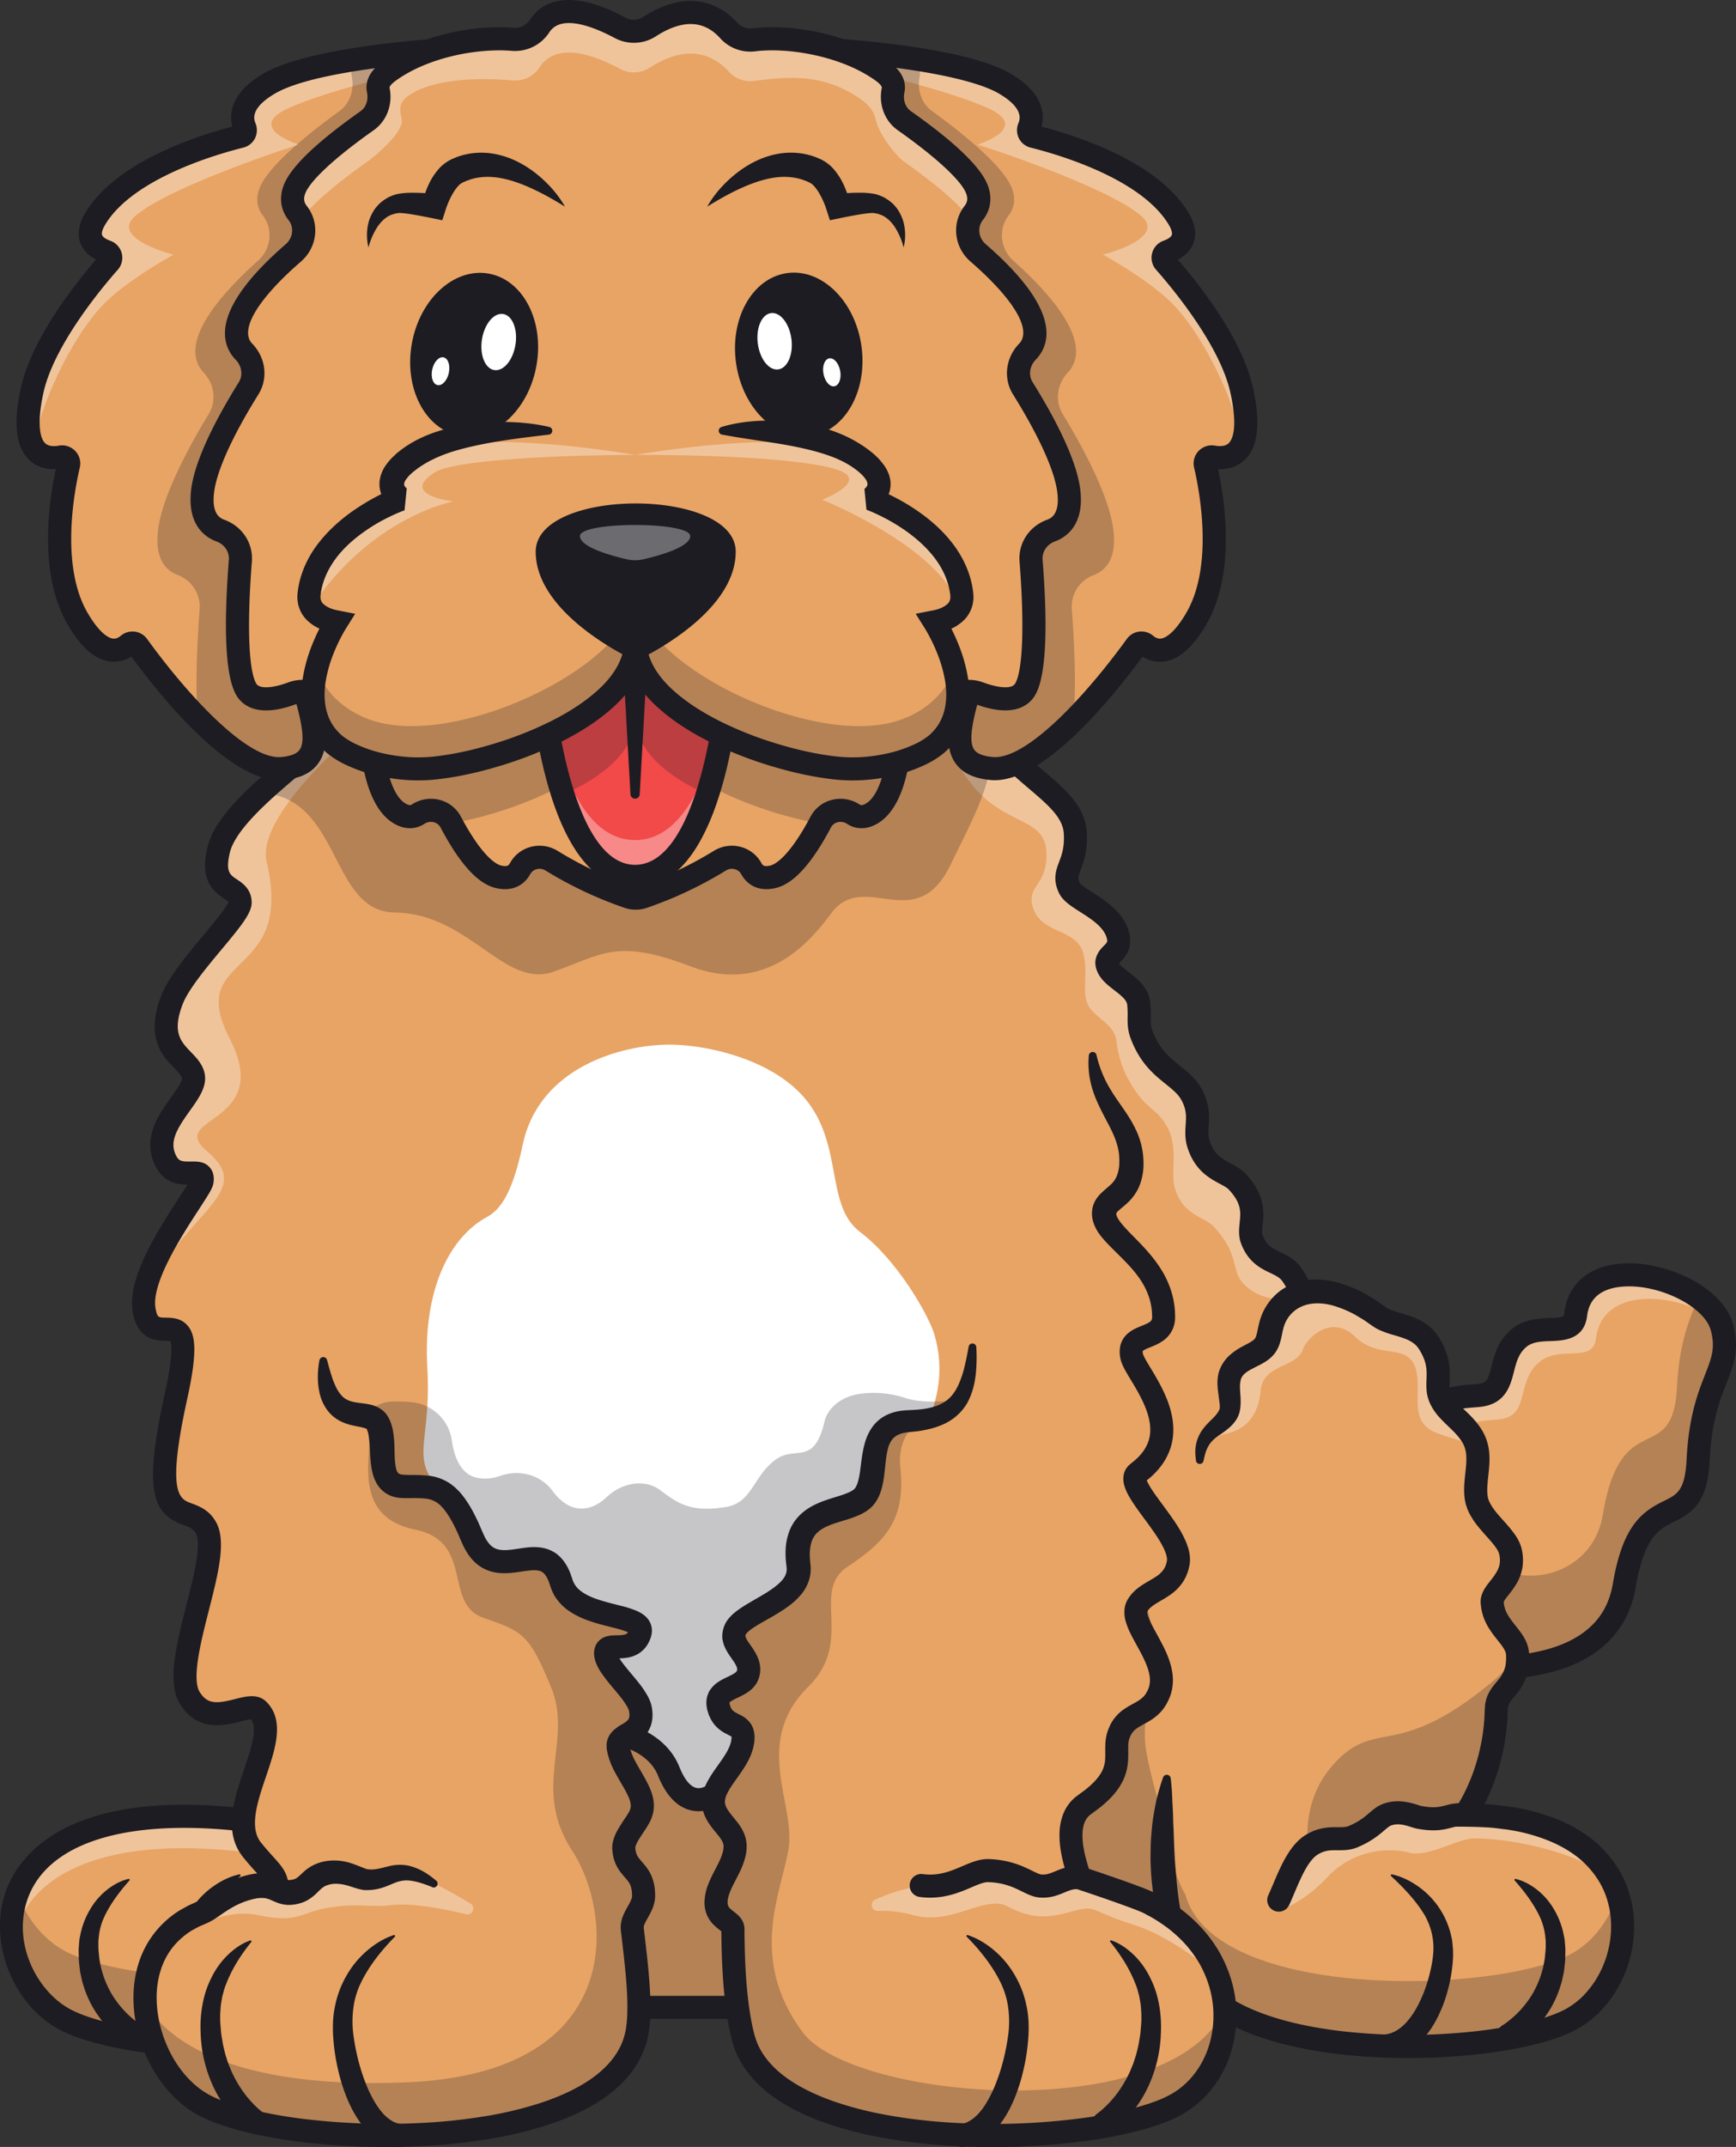 <svg xmlns="http://www.w3.org/2000/svg" viewBox="0 0 2369.8 2929.04"><rect x="0" y="0" width="2369.8" height="2929.04" fill="#333333" stroke="none"/><defs><style>.cls-1{fill:#e8a465;}.cls-2{opacity:0.35;}.cls-3{fill:#fff;}.cls-4{opacity:0.25;}.cls-5{fill:#1d1c22;}.cls-6{fill:#f24949;}</style></defs><title>introAtivo 1</title><g id="Camada_2" data-name="Camada 2"><g id="Layer_1" data-name="Layer 1"><path class="cls-1" d="M614.88,2673.6c-39.62,146.62-428.07,136-528,80.57-108.15-60-136.67-309.11,233.29-272.66,29.83,2.93,128.23,25.86,167.06,110.75"/><g class="cls-2"><path class="cls-3" d="M320.19,2525c-208.26-20.52-290.26,49.43-302.86,125.24C3.23,2561,72.19,2457.05,320.19,2481.51c29.81,2.92,128.23,25.88,167.06,110.75C487.25,2592.26,350,2527.87,320.19,2525Z"/></g><g class="cls-4"><path class="cls-5" d="M614.86,2673.59c-39.58,146.62-428.06,136-528,80.57-53.8-29.81-87.86-106.45-63-171.43,11.62,33.36,34.58,62.26,63.05,78.06,82.67,45.84,362.76,61,479.5-18.08Z"/></g><path class="cls-5" d="M311.44,2807.92c-97.31,0-189.53-16.32-232.19-40-61.07-33.87-93.81-115.8-73-182.63C20,2541.4,78.11,2441.81,321.73,2465.83c45.27,4.46,141.13,35.26,179.83,119.88a15.75,15.75,0,1,1-28.65,13.1C432,2509.34,319.77,2497.3,318.64,2497.18c-155.3-15.29-258.19,20.25-282.28,97.51-18.63,59.74,15.69,122.15,58.17,145.7,70.33,39,299.19,55.9,427.42,1.63,43.54-18.43,69.69-42.82,77.72-72.53a15.75,15.75,0,1,1,30.41,8.23c-10.68,39.52-42.93,70.92-95.86,93.32C472.37,2797.21,390.24,2807.92,311.44,2807.92Z"/><path class="cls-5" d="M327.94,2559.5c-18.14,16.94-34.21,34.05-45.63,53.13A90.54,90.54,0,0,0,271.4,2643c-1.81,10.5-1.45,21,.33,32.25,3.67,22.32,10.87,44.81,21.52,64,5.35,9.54,11.68,18.23,18.93,24.66s15.1,10.44,23.53,11.49l.3,0a15.75,15.75,0,0,1-3.31,31.33,67.26,67.26,0,0,1-23-6.21,78.22,78.22,0,0,1-18.94-12.77c-11-10-19-21.63-25.17-33.62a185.82,185.82,0,0,1-14.41-37,209.24,209.24,0,0,1-7.1-38.59,131.33,131.33,0,0,1-.42-20.2l1-10.4c.41-3.44,1.44-6.8,2.16-10.19a112.83,112.83,0,0,1,45-64.74c10.68-7.35,22.29-13.14,34.94-15.91a1.37,1.37,0,0,1,1.61,1,1.34,1.34,0,0,1-.4,1.27Z"/><path class="cls-5" d="M176.56,2565.65c-14.34,16.16-26.12,32.22-34.22,49.44a86.16,86.16,0,0,0-7.45,27c-.18,2.32-.59,4.6-.6,6.94l0,7c0,4.65.8,9.62,1.12,14.38a132.16,132.16,0,0,0,18.94,53.05,143.76,143.76,0,0,0,17.53,22,133.74,133.74,0,0,0,10.34,9.48q2.7,2.23,5.44,4.27c1.71,1.28,3.92,2.75,5,3.45l1,.66a15.73,15.73,0,0,1-16.09,27c-3.48-1.94-5.69-3.4-8.31-5.17s-4.92-3.47-7.21-5.36a141.8,141.8,0,0,1-13.15-11.92,152.58,152.58,0,0,1-21.45-28.09,145.66,145.66,0,0,1-14-32.45c-1.81-5.6-2.72-11.42-4.07-17.1-.65-5.8-1.48-11.58-1.79-17.35,0-5.82-.42-11.45,0-17.38l.78-8.89c.31-2.95,1.1-5.87,1.65-8.79A109.55,109.55,0,0,1,123,2604.92a94.54,94.54,0,0,1,22.39-26.2c8.91-7.08,18.83-12.78,30-15.38a1.36,1.36,0,0,1,1.63,1,1.37,1.37,0,0,1-.3,1.21Z"/><path class="cls-1" d="M1904.55,2738.61H869.87l-183.3-18.51L418.06,2693c5.55,0-61.91-28.12-42.26-105.94,7.09-28.12-4-29-31.74-63.37-42.62-52.81,47-152.29,8.42-190.85-14.45-14.45-65,29.5-93.3-16.23s44.86-189.35,22.3-231.81-85.43,20.48-41.28-179.39c33.32-150.68-31.54-53.68-43.28-117.4-1.42-7.68-1-16.31.75-25.52,11.06-58.09,76.28-138.83,78.17-150.88,3.82-24.1-32.33,3-48.52-26-27-48.41,41.47-89.6,36.67-117.29-4.53-26.07-56-33.71-29.5-103.58,16.58-43.63,93.73-114.56,93.34-133.63-.59-25.36-43-12.64-29.5-71,5.95-25.8,31.08-53.61,57.9-78.42,33.94-31.46,70.57-58.13,74.23-69.86,55.1-42,45.26-62.74,50.18-62.74l55.65-3.15,776.92-44.15C1319.7,948,1337,981.59,1357.87,1008c45.29,57.42,107.12,81,109.92,128,2.71,45.18-19.85,51-8,75.46,8.12,16.78,55.81,29.26,66,63.13,8.27,27.57-22.41,26.31-12.8,45.77,8.27,16.7,39.15,25.75,41.55,48.91,1.89,18.31-1.54,27.57,3.7,41.67,18.87,50.76,54.19,54.55,69.16,83.57,14.73,28.59,1.77,44.86,8.82,66.44,11.93,36.79,39.66,37.06,52.89,51.24,33.72,36.11,12.41,58.76,20,78.81,12.68,33.79,40.41,27.33,54.67,48.16,26.66,38.91,9.45,53.48,28.9,77.15Z"/><g class="cls-2"><path class="cls-3" d="M363.94,1175.71c39.11,163.76-112,121.62-50.56,240.83s-87.87,105.9-30.72,154.11c64.7,54.62-20.05,77-85,191.84,11.06-58.09,76.28-138.83,78.17-150.88,3.82-24.1-32.33,3-48.52-26-27-48.41,41.47-89.6,36.67-117.29-4.53-26.07-56-33.71-29.5-103.58,16.58-43.63,93.73-114.56,93.34-133.63-.59-25.36-43-12.64-29.5-71,5.95-25.8,31.08-53.61,57.9-78.42,33.94-31.46,70.57-58.13,74.23-69.86,55.1-42,45.26-62.74,50.18-62.74l55.65-3.15,2.48,6.46S346.06,1101,363.94,1175.71Z"/></g><g class="cls-2"><path class="cls-3" d="M1694.6,1747.84c-13.28-16.86-3.82-38.21-37.54-74.32-13.23-14.18-41-14.49-52.89-51.28-7.05-21.54,4.77-54.58-10-83.18-15-29-29.78-22.79-53.88-66.53a144.08,144.08,0,0,1-16.26-52.37c-2.41-23.15-30.26-32.07-38.53-48.77-9.61-19.45,1-44.68-7.24-72.25-10.16-33.87-60.06-24.06-69.23-65-5.91-26.47,22-27.65,19.29-72.82-2.79-47-57.18-34.54-102.47-92-20.84-26.39-38.16-60-44.66-106.26l32-61.28C1319.7,948,1337,981.59,1357.87,1008c45.29,57.42,107.12,81,109.92,128,2.71,45.18-19.85,51-8,75.46,8.12,16.78,55.81,29.26,66,63.13,8.27,27.57-22.41,26.31-12.8,45.77,8.27,16.7,39.15,25.75,41.55,48.91,1.89,18.31-1.54,27.57,3.7,41.67,18.87,50.76,54.19,54.55,69.16,83.57,14.73,28.59,1.77,44.86,8.82,66.44,11.93,36.79,39.66,37.06,52.89,51.24,33.72,36.11,12.41,58.76,20,78.81,12.68,33.79,40.41,27.33,54.67,48.16C1790.34,1778.08,1723,1784,1694.6,1747.84Z"/></g><path class="cls-1" d="M1968.68,2270.24s223.57,40.38,248.6-107.14,95.46-60.83,100.88-171.91,48-122.44,32.51-180.31c-18.06-67.43-188.16-112.28-199.74-17.46-4.23,34.68-48.9,8.43-77.2,31.91-33.08,27.45-12,73.15-54.18,78.27-26.54,3.22-118.6-3-126.73,144.49"/><g class="cls-2"><path class="cls-3" d="M2348.32,1804.15c-54.34-40.84-160.64-52.26-169.7,22-4.21,34.66-48.91,8.43-77.19,31.9-33.08,27.45-12,73.14-54.19,78.26-26.55,3.23-118.59-3-126.74,144.49l-27.69-32.72c8.16-147.5,100.2-141.27,126.74-144.5,42.14-5.12,21.11-50.81,54.19-78.26,28.28-23.47,72.94,2.76,77.19-31.94C2162.12,1701.8,2321.31,1740.59,2348.32,1804.15Z"/></g><g class="cls-4"><path class="cls-5" d="M2318.16,1991.19c-5.4,111.1-75.86,24.38-100.86,171.91s-248.63,107.12-248.63,107.12l-75.86-222.12c.24-4,58.36-43.19,58.71-47l49.54,94.82c43.4,83.06,168.19,66.22,186.23-25.75q.57-3,1.1-6c25-147.53,95.46-60.8,100.86-171.9,3.23-65.62,19.42-96.45,28.91-122.64,16.3,11.61,28.39,25.87,32.53,41.27C2366.17,1868.74,2323.59,1880.13,2318.16,1991.19Z"/></g><path class="cls-5" d="M2033.84,2291.11a415.56,415.56,0,0,1-68-5.37,15.75,15.75,0,0,1,5.59-31h0c1.21.21,121.08,21,188.08-26.07,23.4-16.44,37.2-38.76,42.19-68.21,13.47-79.35,39.64-98.06,69.94-112.87,17.86-8.73,28.64-14,30.75-57.16,2.83-58.09,15.73-91,25.15-115,8.91-22.75,14.29-36.47,7.88-60.42-8.71-32.52-70.1-63.27-119.32-59.79-29.9,2.1-46.57,15.61-49.57,40.16-4,32.55-32.56,33.57-49.64,34.19-12.67.45-24.63.88-33.14,7.93-10.75,8.93-13.84,21.11-17.12,34-4.68,18.41-11.09,43.64-45.22,47.78-2.39.29-5.28.52-8.56.77-31.69,2.42-97.64,7.46-104.34,129a15.75,15.75,0,0,1-31.46-1.74c8.22-149.08,99.17-156,133.41-158.63,2.74-.21,5.15-.39,7.15-.63,11.69-1.42,13.65-5.27,18.48-24.27,4-15.6,8.9-35,27.54-50.49,16.77-13.91,37.21-14.63,52.14-15.17,18.77-.68,18.89-1.68,19.48-6.52,4.87-39.9,33.54-64.6,78.64-67.77,58.82-4.18,138.08,31.25,152,83.06,9.09,34,.72,55.33-9,80.07-9.11,23.24-20.44,52.16-23,105.09-2.79,57.22-22.68,71.38-48.38,83.94-20.09,9.81-40.86,20-52.71,89.83-6.39,37.67-25,67.54-55.22,88.77C2135.34,2284.17,2078.15,2291.11,2033.84,2291.11Z"/><path class="cls-3" d="M1236.29,2015c0,165.71-133.23,346.22-246.83,428.66-68,49.36-94.89-73.15-139.15-73.15-130.17,0-132.57-186-258.2-348.28-28.9-37.33-3.31-63.52-8.73-155.63-6-101.62,27.09-177,82.18-206.8,24-13,37.33-48.16,48.16-98.74,22.68-105.83,135.74-135.9,200.24-135.9,44.35,0,123.67,15.5,172.49,60.51,69.54,64.12,36.12,156.23,87.6,195.06,50.81,38.33,94,114,101.58,140.31C1303.42,1917.11,1236.29,1979.66,1236.29,2015Z"/><g class="cls-4"><path class="cls-5" d="M1588.58,2738.61H907.49a60.5,60.5,0,0,1-54.27-33.75l-358.17-726.1c-15.14-30.7,7.12-66.43,41.35-66.71l1.92,0a199.65,199.65,0,0,1,24.59,1,61,61,0,0,1,53.85,52.06c3.09,21.08,11.36,45,32.54,50.5,11.6,3,23.29,1.46,34-2.27,25.67-8.93,54.59-1.45,70.77,20.38,9.83,13.27,22.72,24,38.8,24.33,13.79.29,25.63-6.44,35.36-15.71,20-19,51.41-25.74,73.42-9.09,24,18.19,42.18,30.39,89.29,22.69,35.89-5.86,36.63-41.06,67.13-64.12,27.46-20.75,52.74,9.5,67.37-52.09,5.11-21.5,26.5-35.23,48.4-38.18a138.83,138.83,0,0,1,62.43,5.78c24.81,8.22,65.82,4.48,98.38-.72a60.52,60.52,0,0,1,66.82,40.1s94.89,83.71,149.07,206.16,3.61,161,13.55,231.66,81.7,273.95,81.7,273.95C1659.3,2697.73,1630.11,2738.61,1588.58,2738.61Z"/></g><g class="cls-4"><path class="cls-5" d="M1357.87,1008c-7.13,69.82-24.5,98.18-60.18,171.63-45.92,94.64-111.38,13.15-157.1,59.31-14.46,14.53-76.8,125.52-197.79,79.44-100.7-38.32-119.52-16.86-186.95,7.24s-115-79.47-216.73-80.69c-89.79-1-72.42-157.22-182.89-163.29,33.94-31.46,70.57-58.13,74.23-69.86,55.1-42,45.26-62.74,50.18-62.74l832.57-47.3C1319.7,948,1337,981.59,1357.87,1008Z"/></g><path class="cls-5" d="M1922.34,2754.38l-1054.07-.08-451.81-45.64.8-15.95-13.82-4.88a15.49,15.49,0,0,0,4.53,16.7c-.39-.3-1-.69-1.66-1.18-53.52-37.24-54.45-85.89-45.8-120.14,3.33-13.2,3.06-13.5-11.07-29.17-4.77-5.28-10.7-11.87-17.63-20.45-27.6-34.2-12.15-79.82,1.48-120.06,9.25-27.3,18.8-55.49,9.41-68-3.27.21-9.69,1.85-14.15,3-20.56,5.27-58.83,15.06-82.77-23.65-18.24-29.5-5.14-81,8.74-135.46,9.34-36.67,21-82.3,13-97.21-3.44-6.47-8-8.37-17.17-11.73-41.57-15.23-55.13-44.61-25.55-178.48,12.24-55.37,9.1-69.3,7.67-72.44a50.75,50.75,0,0,0-6.54-.36c-12.2-.19-37.59-.59-44.55-38.34-8-43.29,27.13-101.85,63.77-158.11,3.67-5.63,7.61-11.69,10.62-16.53-12.45-.14-30.82-2.5-42.22-22.92-21.45-38.39,2.52-71.84,20-96.27,5.84-8.15,15.61-21.79,14.88-26-.62-3.55-5.39-8.48-10.43-13.7-15.87-16.43-39.86-41.24-18.28-98.14,9.63-25.38,35.74-56.69,58.79-84.31,13-15.58,30.63-36.73,33.4-44.22-.55-1-4.09-3.36-6.22-4.78C289.47,1215,273,1199.81,283,1156.52c9.75-42.17,58.64-83.94,97.92-117.51,14.1-12,31.6-27,34.67-32.41l1.34-4.31,4-3c37-28.18,40.82-44.07,42.27-50,3.2-13.27,11.64-15.71,16.81-15.89l846.81-48.12,2,14.36C1340,979.6,1385,1017.9,1424.74,1051.7c29.14,24.8,56.67,48.24,58.78,83.38,1.53,25.57-4.11,40.56-8.22,51.51-3.71,9.86-4.32,11.91-1.35,18,1.62,2.81,11.22,8.92,17.57,13,17.49,11.12,41.44,26.35,49.29,52.49,7,23.42-5.54,36.21-11.59,42.36-.53.54-1.16,1.18-1.71,1.76,2.22,3.49,8,7.94,13.11,11.9,12.21,9.43,27.4,21.18,29.52,41.55a163.18,163.18,0,0,1,.71,19.65c-.08,7.6-.13,12.19,2.09,18.15,9.65,25.94,23.53,37.1,38.22,48.91,11.07,8.9,22.51,18.1,30.16,32.93,10.62,20.59,9.56,36.5,8.71,49.27-.5,7.51-.9,13.45,1.08,19.54,6.12,18.81,16.68,24.49,28.91,31.07,7.11,3.83,14.45,7.78,20.53,14.29,27.26,29.21,24.76,53.55,23.1,69.65-.64,6.2-1.14,11.09.09,14.36,5.19,13.8,13.08,17.57,24,22.79,9.18,4.39,20.6,9.85,28.92,22,16.41,24,18.54,41.13,20.08,53.64,1.2,9.64,1.85,14.95,8,22.43l2.91,3.54Zm-1051.69-31.5H1886.78l-109.32-900.4c-9.27-13-10.69-24.46-12-34.72-1.41-11.34-2.73-22-14.82-39.71-3.37-4.92-8.22-7.4-16.5-11.35-12.78-6.11-30.28-14.47-39.93-40.14-3.84-10.21-2.83-20-1.94-28.67,1.45-14.06,2.7-26.19-14.8-44.93-2.54-2.72-7.12-5.19-12.42-8-14.31-7.7-33.92-18.25-43.94-49.08-3.86-11.87-3.17-22.24-2.56-31.38.75-11.13,1.33-19.93-5.27-32.73-4.59-8.9-12.23-15-21.9-22.81-15.74-12.66-35.34-28.41-48-62.49-4.25-11.43-4.16-20.59-4.07-29.45a132.78,132.78,0,0,0-.54-16.07c-.67-6.47-7.34-12.07-17.44-19.87-8.63-6.67-17.56-13.57-22.55-23.68-9.52-19.26,2.72-31.7,8-37,4.92-5,5.55-5.64,3.88-11.19-4.48-14.91-21.24-25.57-36-35-12.83-8.16-23.9-15.2-29-25.84-8.94-18.5-4.07-31.43.23-42.85,3.46-9.21,7.39-19.65,6.26-38.52-1.3-21.74-21.81-39.19-47.76-61.29-37.48-31.89-88.06-75-104.3-157.41L491.55,964.21c-5,14.14-16.51,32.78-48.49,57.73-5.67,10-18.72,21.39-41.71,41-32,27.31-80.27,68.59-87.69,100.65-5.94,25.69.23,29.81,9.57,36,7.94,5.3,19.94,13.31,20.33,31.11.32,14.32-13,31-40.81,64.28-20.39,24.45-45.77,54.87-53.52,75.3-14.49,38.21-2.46,50.66,11.48,65.08,7.75,8,16.53,17.11,18.81,30.19,3,17.23-8.32,33-20.31,49.76-18,25.14-29,43.08-18.13,62.55,3.4,6.08,7.39,7,19.3,6.75,8.34-.11,18.73-.3,26,8.11,4.68,5.4,6.36,12.56,5,21.27-1.09,6.86-5.63,14.09-19.83,35.88-22.9,35.18-65.54,100.67-59.18,135.21,2.28,12.36,3.62,12.39,14,12.55,8.54.13,21.43.33,30.48,11.78,9.67,12.23,13.15,33.8-1.33,99.32C227,2038.35,245.16,2045,261.22,2050.89c10.5,3.85,24.89,9.13,34.15,26.52,13.65,25.67,2.54,69.28-10.32,119.78-10.55,41.43-23.68,93-12.47,111.12,10.6,17.14,23.42,16,48.16,9.7,14.63-3.74,31.22-8,42.9,3.7,25.42,25.42,12.24,64.32-.5,101.93-11.57,34.14-23.53,69.44-6.81,90.16,6.38,7.91,11.76,13.88,16.51,19.15,15.45,17.14,25.66,28.46,18.21,58-13.62,54,21.66,78.5,33.25,86.57l.5.34ZM415.43,1007a.24.24,0,0,0,0,.08Z"/><path class="cls-1" d="M452.2,1907.26c-6-10.75-10.2-26.9-10.95-51.55Z"/><path class="cls-1" d="M863.17,2631.92c7.48,62.11,13.51,116,4.65,148.83-44.39,164.15-479.3,152.22-591.15,90.19-44.74-24.82-76.13-82.35-78.57-138.4-.87-19.61,1.85-39,8.74-56.79,11-28.43,32.89-52.61,68.3-66.56,14.65-5.79,31-25.75,65.65-34.54,32.49-8.19,38.36,8.59,55.65,7.13,25-2.08,24.26-18.59,44.85-25.28,26-8.43,46.79,7,58.65,7.8,33.79,2.36,40.84-26.11,92.78,5.75l-.11-.63L452.2,1907.3c10.12,18.12,25.52,20.83,38.88,23,10.43,1.65,19.65,3,24.14,11,15.12,26.9-7,84.91,35.09,86.56,38.71,1.54,62.38-8.86,93.93,68.65s99.87-12.88,122,62.38c15.91,54.27,117.52,38.52,107.28,69.83-10.67,32.61-50.06,5.36-46.51,29.5,2.95,20.36,43.52,51.24,47.41,74,6.31,36.74-33.08,30.68-30.52,51.28,4,32.49,41.55,62.5,31.31,90.18-5.35,14.62-24.49,32.73-23.59,48.17,1.81,31.31,27.18,27.1,27.1,64.43C878.65,2603.05,861.28,2616.09,863.17,2631.92Z"/><g class="cls-2"><path class="cls-3" d="M642.23,2596.9c7.79,4.69,2.91,16.66-5.94,14.54-33.24-8-75.72-15.79-103.48-12.26-26.75,3.4-42.59-3.39-84.66,3.39-39.23,6.31-39.62,22.1-96.69,9.93-44.11-9.45-104,17.84-144.62,63.25,11-28.43,32.89-52.61,68.3-66.56,14.65-5.79,31-25.75,65.65-34.54,32.49-8.19,38.36,8.59,55.65,7.13,25-2.08,24.26-18.59,44.85-25.28,26-8.43,46.79,7,58.65,7.8,33.79,2.36,40.84-26.11,92.78,5.75l-.11-.63C609.92,2578,627.25,2587.88,642.23,2596.9Z"/></g><g class="cls-4"><path class="cls-5" d="M863.17,2631.92c7.48,62.11,13.51,116,4.65,148.83-44.39,164.15-479.3,152.22-591.15,90.19-44.74-24.82-76.13-82.35-78.57-138.4,40.13,67.19,148.79,116.38,354.57,108.43,304.24-11.74,284.47-230.28,228.46-316.06s1.38-150.36-28.86-223.07S714.34,2226,659.68,2207s-12.37-103.74-92.56-120.08-62.77-86.72-63.21-119.65a59.56,59.56,0,0,0-12.83-37c10.43,1.65,19.65,3,24.14,11,15.12,26.9-7,84.91,35.09,86.56,38.71,1.54,62.38-8.86,93.93,68.65s99.87-12.88,122,62.38c15.91,54.27,117.52,38.52,107.28,69.83-10.67,32.61-50.06,5.36-46.51,29.5,2.95,20.36,43.52,51.24,47.41,74,6.31,36.74-33.08,30.68-30.52,51.28,4,32.49,41.55,62.5,31.31,90.18-5.35,14.62-24.49,32.73-23.59,48.17,1.81,31.31,27.18,27.1,27.1,64.43C878.65,2603.05,861.28,2616.09,863.17,2631.92Z"/></g><path class="cls-5" d="M590,2574.53c-12.3-5-24.85-9.18-35.73-9.16a44.85,44.85,0,0,0-15.59,3.45c-5.42,2-12,5.45-20,7.47a78.25,78.25,0,0,1-12.41,2.14l-6.34.18a27.4,27.4,0,0,1-4-.26c-1.59-.16-2.5-.43-3.78-.66-8.8-2.17-14.26-4.49-20-5.87a55.76,55.76,0,0,0-15.37-1.85,38.59,38.59,0,0,0-6.91,1l-3.35,1c-1,.42-2,.74-2.81,1.21-3.5,1.78-5.83,4-11.35,9.5a62,62,0,0,1-10.74,8.57,48.69,48.69,0,0,1-14,5.84,50,50,0,0,1-6.87,1.29c-1.18.13-2.1.31-3.51.37l-4.25.09a47.54,47.54,0,0,1-15.36-3.39c-4.09-1.62-7-3-9.4-4a36.43,36.43,0,0,0-6.32-1.81,40,40,0,0,0-14,.73,102.67,102.67,0,0,0-16.5,5c-10.95,4.23-20.69,10.39-31.88,18.24-2.94,2-5.83,4-9.47,6.16a66.67,66.67,0,0,1-5.91,3.15l-5.31,2.33c-2.72,1.24-5.55,2.32-8.21,3.65l-7.83,4.23a100.29,100.29,0,0,0-26.38,22.72c-14.68,18-22,41.68-22.54,65.95s5,49.21,15.26,71.72,25.53,42.89,44.68,56.84l3.59,2.6,3.74,2.28a84.92,84.92,0,0,0,7.74,4.34c5.44,2.67,11.17,5.13,17.1,7.35A341.56,341.56,0,0,0,343,2878a638.14,638.14,0,0,0,78,13.52A940.18,940.18,0,0,0,580.27,2896a768.71,768.71,0,0,0,79.05-8.45,516.83,516.83,0,0,0,76.61-17.94c24.7-8,48.59-18.31,69.24-32.29s37.39-32.1,45.18-53.7a86.83,86.83,0,0,0,4.22-16.69,154,154,0,0,0,1.67-18.38,373.62,373.62,0,0,0-.87-38.85c-.89-13.17-2.2-26.45-3.65-39.77l-2.27-20-1.19-10-.6-5-.16-1.4-.13-2.24a26,26,0,0,1,0-4.42,44.67,44.67,0,0,1,3.86-14.89c1.79-4.06,3.68-7.43,5.36-10.45,3.35-5.88,5.78-10.67,6.1-13.51a3.24,3.24,0,0,0,.13-1,6.69,6.69,0,0,0,0-1.26l-.16-4a40.25,40.25,0,0,0-1.19-6.93c-1.17-4.21-2.87-7.09-6.74-11.61-3.62-4.24-10.25-11.09-14.25-20.14-.95-2.22-1.75-4.54-2.48-6.82-.53-2.26-1.13-4.58-1.49-6.82l-.73-6.62a39.66,39.66,0,0,1,.64-8.83c2.25-10.74,6.75-17.56,10.59-23.88s7.88-11.66,10.68-16.51a23.24,23.24,0,0,0,2.77-6,13.63,13.63,0,0,0,.59-4.65c-.09-3.5-1.54-8.29-4-13.48-4.85-10.43-12.6-21.8-19.35-35.08a102.48,102.48,0,0,1-8.38-22.63c-.41-2.21-.82-4.22-1.17-6.6-.12-3.65-.38-7.06.95-11.13a20.3,20.3,0,0,1,2.21-5.47,28.41,28.41,0,0,1,3.08-4.63c1.06-1.2,2.17-2.37,3.31-3.5,1-.92,2-1.66,3.06-2.48,3.92-2.93,7.21-4.73,9.68-6.31a39.92,39.92,0,0,0,5.75-4.13c2.21-2.39,2.71-3.4,3-7.18,0-.45.1-.85.09-1.35l-.21-1.65c-.17-1-.1-2.49-.41-3a11.19,11.19,0,0,0-.8-2.42,20,20,0,0,0-1.45-3.06,99,99,0,0,0-9.85-14.31c-7.93-10.12-17.24-19.82-26.07-32.86a58.45,58.45,0,0,1-3.24-5.3l-1.57-2.86c-.51-1-1-2.22-1.47-3.34s-1-2.17-1.37-3.51-.75-2.81-1.07-4.23a31.16,31.16,0,0,1-.72-9.4,25.63,25.63,0,0,1,1.53-6.8,19.34,19.34,0,0,1,1.87-3.81,18.44,18.44,0,0,1,2.76-3.57,24.27,24.27,0,0,1,12.22-6.75,42.46,42.46,0,0,1,7.8-1c2.17-.12,3.92-.13,5.6-.17,6.56,0,10.71-.81,12.14-1.77a5.28,5.28,0,0,0,1.93-1.93,15.06,15.06,0,0,0,1-2l.49-1.3c.1-.33-.09,0,0,0a5.56,5.56,0,0,0,.27,2.42c.28.5.26,1,.63,1.32s.19.44.42.56a19.9,19.9,0,0,0-3.53-1.91,124.66,124.66,0,0,0-17-5.25c-12.79-3.3-26.71-6.43-40.79-12a106.8,106.8,0,0,1-21.1-10.91,67.85,67.85,0,0,1-18.57-18.45c-5.17-7.25-8.21-18-9.49-21.74-1.93-5-4.35-9.12-6.79-11.51s-4.78-3.39-9-4-9.89-.06-16.13.78-13.25,2.08-21,2.71-16.5.56-25.62-2a53.58,53.58,0,0,1-24.23-14.4c-6.39-6.58-10.67-13.85-14.18-21l-2.43-5.39-2-4.58-3.82-8.89c-2.79-5.67-5.46-11.49-8.59-16.69-6.1-10.44-13.14-20.07-20.91-24.2a33.34,33.34,0,0,0-13.27-4.29,155.9,155.9,0,0,0-18.3-.71c-3.42,0-6.88,0-10.53,0l-2.69,0-3.47-.25a51.1,51.1,0,0,1-7.32-1.16A38.91,38.91,0,0,1,513.23,2022c-4.77-9.34-5.93-17.74-6.9-25.32s-1.13-14.61-1.47-21.15a148.44,148.44,0,0,0-1.74-17.73,32.89,32.89,0,0,0-1.78-6.46,8.21,8.21,0,0,0-.5-1.2l-.24-.56c-.08-.2,0,0-.05-.06s.26.14.23.12c.49-.23-4.64-2.17-11.17-3.27-6.59-1.31-14.71-2.73-22.95-6.58a51,51,0,0,1-21-17.53,62.54,62.54,0,0,1-9.63-22.86c-3.24-15.23-2.48-29.64,0-43.55a5.37,5.37,0,0,1,10.46-.49l0,.16c3.58,13,6.84,25.89,12,36.44a49.43,49.43,0,0,0,8.8,13,25,25,0,0,0,5.18,3.93,26.08,26.08,0,0,0,5.87,2.58c4.27,1.44,9.65,2.15,16.38,3a106.61,106.61,0,0,1,11.67,2,40,40,0,0,1,15.3,7.18,30.84,30.84,0,0,1,7,7.6c.45.67,1,1.52,1.32,2.08l.89,1.71a30.75,30.75,0,0,1,1.61,3.41,63.48,63.48,0,0,1,3.81,13,139.28,139.28,0,0,1,2.13,22.63c.26,7,.26,13.49.74,19.36s1.44,11,2.8,13.84c1.52,2.7,1.89,3,4.86,4.09,2.43.75,9.86.81,16.4.91a199.37,199.37,0,0,1,22.22,1,65,65,0,0,1,25,8.26c4.08,2.15,7.33,5,10.8,7.72,2.88,3,6.23,5.84,8.57,9a94.86,94.86,0,0,1,7,9.41,105.7,105.7,0,0,1,6,9.59c3.83,6.42,6.81,12.9,10,19.37l4.2,9.75,2.05,4.73,1.75,3.85a48.92,48.92,0,0,0,8.27,12.58,21.82,21.82,0,0,0,10.21,6.11c3.94,1.11,8.91,1.36,14.64.91S706.1,2113,713.2,2112s14.94-2,24.29-.82a48.78,48.78,0,0,1,14.33,4,52.42,52.42,0,0,1,6.84,3.87,50.27,50.27,0,0,1,5.91,5c7.19,7.17,11.21,15.26,14.21,22.84,3.07,9,3.66,11.52,6.27,15.48,4.71,7.3,13.9,13.18,25,17.5s23.67,7.33,37.07,10.74a150.93,150.93,0,0,1,21.71,6.89c4,1.89,8.51,3.88,13.52,8.83a31.42,31.42,0,0,1,3.58,4.51,25.61,25.61,0,0,1,3.59,18.32,42.51,42.51,0,0,1-1.21,4.91l-1.3,3.44a46.41,46.41,0,0,1-3.7,7,37,37,0,0,1-12.56,12,43.93,43.93,0,0,1-15,5.1,92.76,92.76,0,0,1-12.22.88l-4.54.13a19.63,19.63,0,0,0-2.24.22,7.37,7.37,0,0,0,3.34-2.19,8.38,8.38,0,0,0,2.42-5c.1-.43-.07.23.2.65a2.64,2.64,0,0,1,.15.7c0,.27.36.79.51,1.19s.31.83.55,1.31l.89,1.58a30.9,30.9,0,0,0,2.05,3.34c6.29,9.44,15.63,19.5,24.44,30.61a128.28,128.28,0,0,1,13,19.15,48.33,48.33,0,0,1,2.86,6.11,41.58,41.58,0,0,1,2.29,7.23,42.21,42.21,0,0,1,1,7l.31,3.4c0,1.18,0,2.47-.1,3.71a34.36,34.36,0,0,1-.91,7.66,32.34,32.34,0,0,1-2.53,7.89c-2.12,5.31-5.85,9.74-9.48,13.33a69.6,69.6,0,0,1-10.57,7.84c-3.25,2-5.87,3.56-7.35,4.7l-.9.69a.22.22,0,0,1-.17.2c-.15.06.31-.22.3-.41s.23-.48.35-.81c0-.87.32-.81.07-1.1l.63,3.38a71.87,71.87,0,0,0,5.77,15.28c5.43,10.89,13.1,21.92,19.79,36,3.25,7,6.42,15.25,6.9,25.33a45.41,45.41,0,0,1-2,15.34,54.4,54.4,0,0,1-5.61,12.45c-4,6.84-8,12.35-11.32,17.57s-5.83,10.18-6.23,12.78a12.31,12.31,0,0,0-.16,1.26l.38,3.47.66,3.08,1,2.71c1.52,3.41,4.27,6.63,9.48,12.56a75.44,75.44,0,0,1,7.59,10.42,58.22,58.22,0,0,1,5.44,13,70.39,70.39,0,0,1,2.28,13l.26,6.19a41.45,41.45,0,0,1-.6,7.81c-1.89,10.62-6.54,17.75-9.68,23.64-3.31,5.72-5.39,10.41-5.28,12.17a1.41,1.41,0,0,0,0,.65,1.51,1.51,0,0,1,0,.3c0,.13.08.76.12,1.12l.6,5.05,1.2,10.1,2.31,20.29c1.47,13.57,2.82,27.23,3.75,41.05a401.78,401.78,0,0,1,.92,42.24,185.3,185.3,0,0,1-2,22,118.44,118.44,0,0,1-5.73,22.57A127.76,127.76,0,0,1,856.38,2834a176.74,176.74,0,0,1-33.45,29.4c-24.25,16.38-50.64,27.55-77.31,36.24a546.93,546.93,0,0,1-81.27,19.06,798.19,798.19,0,0,1-82.27,8.8,971.2,971.2,0,0,1-164.77-4.61,670.19,670.19,0,0,1-81.86-14.22,372.8,372.8,0,0,1-40.59-12.25c-6.74-2.53-13.46-5.39-20.16-8.68-3.35-1.71-6.69-3.48-10-5.56l-4.9-3-4.65-3.33c-24.64-18.06-42.53-42.64-54.78-69.19s-18.85-55.88-18.11-85.71a154.33,154.33,0,0,1,7.55-44.41,130.7,130.7,0,0,1,56.28-70.77l10-5.53c3.36-1.73,6.84-3.15,10.26-4.72l4-1.79a30,30,0,0,0,3-1.68c2.18-1.32,4.8-3.21,7.42-5.07,10.75-7.9,23.78-16.76,38-22.55a120.42,120.42,0,0,1,22.23-7,73.18,73.18,0,0,1,26.26-1.09,70.23,70.23,0,0,1,13.18,3.64l9.31,3.89a13.94,13.94,0,0,0,4.33,1.1,3.66,3.66,0,0,1,.81,0c.29,0,1-.14,1.53-.19a19.91,19.91,0,0,0,3.11-.49c3.88-.93,5.41-1.79,9.81-5.75,2.12-1.95,4.93-4.81,8.46-7.64a55.41,55.41,0,0,1,12.2-7.42c17-7.55,36.2-6.24,50.88-1,7.23,2.39,14.2,5.57,18.45,7,.37.1,1.08.4,1.17.4a2.56,2.56,0,0,0,1,.23l3.8.35a51.84,51.84,0,0,0,7.69-.42c5.28-.75,11.3-2.5,18.86-4.27a59.94,59.94,0,0,1,24.5-.76c16.13,3.41,28.37,11.68,39.07,20.68a5.31,5.31,0,0,1-5.42,9Z"/><path class="cls-3" d="M2000.32,2478.17s40.89-58.89,42.28-146.53c.46-28.83,31.28-28,29-74.95-1.13-23.47-33-37-34.77-70.89-.9-16.94,33.86-31.15,25-69.08-5.45-23.39-42.94-44.55-46.83-73.64-3.16-23.6,6.85-48.88,0-71.45-9.64-31.61-45.76-43.65-51.31-71.72-3.51-17.81,6.6-36.8-13.56-68.11-16.61-25.77-49.66-22.37-68-35.93-65-48.17-114.45-39.47-136.58-9.22-14.32,19.59-10,37-18.66,49.22-10.19,14.33-37.63,16-47,37.92-7.39,17.39,4.13,41.94-3.31,55.39-11.82,21.35-38.83,21.83-38.83,63.52"/><path class="cls-1" d="M2146,2754.16c-99.91,55.42-488.35,66.05-528-80.57,0,0-47.93-72.47-25.09-248l44.94-432.87c0-2.52.11-4.92.31-7.16,2.91-34.62,27.41-36.28,38.52-56.32,7.44-13.47-4.06-38,3.31-55.42,9.33-22,36.78-23.59,47-37.92,8.66-12.21,4.33-29.62,18.67-49.19,22.09-30.29,71.52-39,136.54,9.21,18.31,13.55,51.4,10.16,68,35.92,20.16,31.31,10,50.29,13.58,68.1,5.56,28.08,41.67,40.13,51.28,71.71a54.29,54.29,0,0,1,1.81,8.31c2.84,20.36-4.53,42.42-1.77,63.17,3.9,29.07,41.39,50.26,46.83,73.61,8.82,37.93-25.92,52.15-25,69.12,1.34,25,19.1,38.95,28.71,54,3.39,5.31,5.79,10.75,6.07,16.89,2.28,46.95-28.56,46.12-29,74.95-1.18,76.28-33,129.37-41.16,141.86-.23.39-.47.71-.67,1a21.63,21.63,0,0,1-1.26,1.81s26.31.32,41.71,1.81c84.56,8.31,133.67,42.07,157,83.73C2236.87,2630.89,2204.81,2721.52,2146,2754.16Z"/><g class="cls-4"><path class="cls-5" d="M2042.59,2331.66c-1.18,76.28-33,129.37-41.16,141.86-.23.39-.47.71-.67,1l-68-.89a107.53,107.53,0,0,0-64.13,20.18h0a107.87,107.87,0,0,1-41.35,18l-41.43,8.4s-10.58-61,32.06-110.36c61.4-71,86.69-1.8,227-122.2,14.19-12.18,19.7-32.18,20.72-47.89,3.39,5.31,5.79,10.75,6.07,16.89C2073.9,2303.66,2043.06,2302.83,2042.59,2331.66Z"/></g><g class="cls-2"><path class="cls-3" d="M2198.19,2561.89c-46.86-36-136.06-54-185.56-53.84-24,.07-62.16,26.47-89.73,19.27s-76.12-3.91-111.05,33.71c-29.82,32.17-60.5,43.63-60.5,43.63s-11.46-15.47,4.8-40.32,47.34-51.12,80.27-56.09,31.19-35.52,56.55-32.25a366.84,366.84,0,0,0,108.46-2.48c-1.22,1.89-1.93,2.83-1.93,2.83s26.31.32,41.71,1.81C2125.77,2486.47,2174.88,2520.23,2198.19,2561.89Z"/></g><g class="cls-2"><path class="cls-3" d="M2016.83,1979.92c-10-13.47-27.57-14.25-56-25.16-41.55-16-16.86-61.72-29.81-91.81s-49.39-8.42-81.29-39.42-65.62,1.18-71.33,17.76c-8.62,24.89-54.19,19.58-57.5,55.69s-21.54,53.56-47.85,59.16c-16.93,3.58-28.71,18.9-34.93,29.38,2.91-34.62,27.41-36.28,38.52-56.32,7.44-13.47-4.06-38,3.31-55.42,9.33-22,36.78-23.59,47-37.92,8.66-12.21,4.33-29.62,18.67-49.19,22.09-30.29,71.52-39,136.54,9.21,18.31,13.55,51.4,10.16,68,35.92,20.16,31.31,10,50.29,13.58,68.1,5.56,28.08,41.67,40.13,51.28,71.71A54.29,54.29,0,0,1,2016.83,1979.92Z"/></g><g class="cls-4"><path class="cls-5" d="M2146,2754.16c-99.91,55.42-488.35,66.05-528-80.57,0,0-39.86-60.26-29.58-204,6.54,79.91,29.58,114.76,29.58,114.76,39.62,146.63,428.06,136,528,80.58,29-16,51.4-46.12,62.11-80.74C2229.86,2649.25,2198.67,2724.94,2146,2754.16Z"/></g><path class="cls-5" d="M1632.61,1992.7c-.82-6.58-1.46-13.43-.18-20.61a51,51,0,0,1,8.4-20.67c4.31-6.21,9.45-11.23,13.77-15.41s7.44-8,9.34-11.6c1.31-2.36.87-2.18,1.15-3.77a39.6,39.6,0,0,0-.24-6.13l-2.35-18c-.63-6.89-1.25-14.87,1.19-24a49.12,49.12,0,0,1,5.73-12.72,39.61,39.61,0,0,1,4-5.49,45,45,0,0,1,4.52-4.79,84.51,84.51,0,0,1,18.75-12.91c5.73-3.08,11-5.73,13.86-8a11.23,11.23,0,0,0,2.66-2.63,15.56,15.56,0,0,0,1.73-3.91c1.26-3.75,2.22-10.2,4-17.22a81.53,81.53,0,0,1,8.76-21.55,79.91,79.91,0,0,1,15.12-18.33c12-10.74,27.52-16.74,42.54-18.62s29.86.19,43.32,4.06a182.48,182.48,0,0,1,37.68,16.23c5.61,3.57,11.53,6.82,16.8,10.75l8.12,5.67,2.42,1.59,2.85,1.45c8.42,4,21.16,6.2,34.65,11.68a74.25,74.25,0,0,1,20.19,12A39,39,0,0,1,1956,1814a46,46,0,0,1,4.12,4.72c1.2,1.65,2.54,3.41,3.58,5l2.77,4.61a98.91,98.91,0,0,1,9,20.33A86.49,86.49,0,0,1,1979,1871c.24,7.25-.3,14-.28,19.1s.57,8.1,2.2,11.69c3.08,7.09,11,14.81,20.28,23.58,9.07,8.69,19.67,19.49,26.23,34.25a73.4,73.4,0,0,1,5.58,23.08,126.49,126.49,0,0,1-.4,21.23c-1.23,13.11-3,24.71-2.15,34.42a38.36,38.36,0,0,0,1,6.11c.36,1,.69,1.92,1,2.89s1,2,1.4,3a78.1,78.1,0,0,0,8.51,12.68c7.07,8.84,16,17.31,24.64,29.15a71.14,71.14,0,0,1,6.16,10,44.63,44.63,0,0,1,2.59,6.08,43.07,43.07,0,0,1,1.79,6.49,66,66,0,0,1,.59,24.45,64.66,64.66,0,0,1-8.76,22.65c-3.94,6.53-8.45,12-12,16.55a64.75,64.75,0,0,0-4.13,5.81c-.63,1.26-.73,1.93-.59.83a.48.48,0,0,0-.06-.11l.06.4.1.82.18,1.64a15.85,15.85,0,0,0,.56,3.22,39.77,39.77,0,0,0,1.93,6.31c3.36,8.46,10.36,16.49,18.74,27.33,4.06,5.49,8.77,12.15,11.47,21.32a34.36,34.36,0,0,1,1.42,7.1,39.48,39.48,0,0,1,.35,6.16,82.37,82.37,0,0,1-.37,11,70.27,70.27,0,0,1-5.65,22.86,80,80,0,0,1-12.32,19.29c-4.32,5.18-7.57,9-9,12-.41.76-.54,1.47-.91,2.18-.2.75-.31,1.52-.55,2.27l-.23,2.61c-.06.25-.08,1.36-.12,2.1l-.11,2.46a297.81,297.81,0,0,1-12.59,77.4,281.82,281.82,0,0,1-13.76,36.83c-2.7,6-5.67,11.89-8.79,17.73-1.66,2.9-3.23,5.81-5,8.69s-3.44,5.57-5.81,8.95l-12.54-25c10.92.16,21.6.46,32.64,1.09,5.48.29,11.34.82,16.75,1.58s11,1.31,16.53,2.21a273.74,273.74,0,0,1,65,18.54c20.9,9.17,41.14,21.6,57.63,38.67s29.47,37.87,36.07,60.78c7.06,22.78,8,47,4.55,70.09a170.2,170.2,0,0,1-24.51,65.35,165.73,165.73,0,0,1-22.24,27.6,143.73,143.73,0,0,1-28.87,21.65c-21.29,11.33-42.65,17.24-64.1,22.43-42.9,9.87-86.09,14.38-129.36,16.34a841.63,841.63,0,0,1-129.87-4.3,608.19,608.19,0,0,1-64.58-10.76,398.24,398.24,0,0,1-63.42-19.53c-20.68-8.52-41.06-19.26-59.13-34.51a135.83,135.83,0,0,1-24.28-26.57,111.33,111.33,0,0,1-15.68-33.56l2.07,4.58a93.57,93.57,0,0,1-4.75-8.57c-1.34-2.67-2.47-5.29-3.7-7.94-2.21-5.28-4.38-10.54-6.19-15.85-2-5.29-3.43-10.64-5.16-16l-4.2-16.09a358.91,358.91,0,0,1-9.65-65c-.22-5.44-.6-10.89-.62-16.32s.14-10.86.2-16.28.34-10.82.8-16.21.9-10.78,1.48-16.15c1.43-10.71,3.32-21.35,5.48-31.9,2.63-10.49,5.51-20.91,9.18-31.13a5.38,5.38,0,0,1,10.39,1.13l0,.22c1.36,10.74,1.95,21.27,2.27,31.73.38,5.24.56,10.45.85,15.65s.17,10.38.47,15.55c1,20.65,1.25,41.16,3.15,61.44,1.6,20.27,3.51,40.51,7.61,60.16,1,4.91,2.28,9.74,3.44,14.6,1.45,4.71,2.63,9.6,4.29,14.2s3.24,9.23,5.09,13.68c1,2.12,2,4.34,3,6.38s2.27,4.36,2.85,5.29l1.46,2.33.61,2.25c4.61,17,15.43,32.08,29.91,44.3s32.14,21.77,50.72,29.4c37.37,15.23,78.45,23.29,119.63,28.14a810.31,810.31,0,0,0,125,4.12c41.66-1.86,83.45-6.3,123.51-15.54,19.81-4.7,39.77-10.59,56.08-19.36a112.83,112.83,0,0,0,22-16.54,134.83,134.83,0,0,0,17.69-22c20.49-32.09,27.32-73.58,16.4-109.45-5.18-18.06-15.33-34.27-28.41-47.83s-29.8-24-47.73-31.84a242.44,242.44,0,0,0-57.43-16.32c-5-.82-10.06-1.33-15.09-2s-9.85-1.15-15-1.43c-10.2-.59-20.79-.88-31.13-1l-29.48-.43,16.94-24.62c1.18-1.72,2.9-4.32,4.3-6.7s2.86-5,4.29-7.45c2.73-5.11,5.36-10.31,7.76-15.64a251,251,0,0,0,12.29-32.91,267.23,267.23,0,0,0,11.26-69.25l.24-4.74c.17-2.22.31-4.43.63-6.66.5-2.27,1-4.56,1.65-6.78a66.5,66.5,0,0,1,2.62-6.43c4.15-8.22,9.38-13.66,12.91-18.06a48.68,48.68,0,0,0,7.78-11.9,38.71,38.71,0,0,0,3.14-13.14,50.8,50.8,0,0,0,.24-7.57v-1.94a5.06,5.06,0,0,0-.14-1.19,6.2,6.2,0,0,0-.41-2c-.76-2.81-3.05-6.71-6.39-11.11-6.61-8.84-16.62-19.54-22.69-34.29a70.9,70.9,0,0,1-3.54-11.47,38.85,38.85,0,0,1-1-5.94l-.33-3-.16-1.5-.07-.75,0-1.27c-.05-7.41,2.57-12.57,4.75-16.79a90.82,90.82,0,0,1,6.55-9.43c8.21-10.21,13.37-17.48,14.64-25.39a34.54,34.54,0,0,0-.4-12.55,13.31,13.31,0,0,0-.67-2.47,15.91,15.91,0,0,0-1.07-2.47,39.6,39.6,0,0,0-3.6-5.79c-5.94-8.3-15-17.19-23.51-27.67a108.21,108.21,0,0,1-12.12-18.26c-.85-1.82-1.75-3.56-2.51-5.45l-2-5.92A69.18,69.18,0,0,1,1999,2041c-1.18-15.13,1.2-28.27,2.16-39.85a95.94,95.94,0,0,0,.37-16,41.43,41.43,0,0,0-3.07-13c-3.6-8.11-10.39-15.8-19.23-24.16-4.33-4.23-9.1-8.59-13.91-13.91a75.9,75.9,0,0,1-13.19-19.37,57.61,57.61,0,0,1-4-12.45,69,69,0,0,1-1-12.09c0-7.29.5-13,.3-18.15a54.5,54.5,0,0,0-2.24-14.35,67.53,67.53,0,0,0-6.08-13.66l-2-3.38c-.66-1-1.25-1.68-1.85-2.55a17.48,17.48,0,0,0-2-2.29,14.3,14.3,0,0,0-2.23-2.09,43.35,43.35,0,0,0-11.77-6.85,162.55,162.55,0,0,0-16.13-5.31,145.34,145.34,0,0,1-19.75-6.9c-1.8-.85-3.64-1.84-5.43-2.79-1.8-1.12-3.8-2.44-5.37-3.52l-7.16-5c-4.72-3.48-9.79-6.09-14.67-9.17a150.09,150.09,0,0,0-30.71-12.89c-10.36-2.93-20.86-4-30.37-2.5-19,2.66-33.6,15.7-38,34.42-1.36,5-2,10.92-4.48,19a46.38,46.38,0,0,1-6.13,12.9,45.37,45.37,0,0,1-10.49,10.44c-7.17,5.15-13.25,7.65-18.46,10.41s-9.45,5-12.3,7.48a15.37,15.37,0,0,0-2,1.88,11,11,0,0,0-1.59,1.94,18.63,18.63,0,0,0-2.2,4.06,40.36,40.36,0,0,0-1.26,12.95c.12,5.56.93,11.78.84,19.14a60.32,60.32,0,0,1-1.33,12.43,35.5,35.5,0,0,1-6.16,13.2c-4.91,6.78-11.15,11.5-16.32,15.19s-9.78,6.6-13.34,10a37.26,37.26,0,0,0-8.64,12.12c-2.35,4.76-3.5,10.45-4.78,16.25l-.11.48a5.28,5.28,0,0,1-10.39-.48Z"/><path class="cls-5" d="M953.73,2471a46.11,46.11,0,0,1-11.88-1.56c-18.43-4.91-33.1-20.73-43.61-47-12-30.16-47.28-39.07-47.63-39.16a15.75,15.75,0,1,1,7.09-30.69c2.1.48,51.52,12.38,69.8,58.16,6.38,16,14.28,26,22.26,28.23s15.8-3.47,15.88-3.53a15.87,15.87,0,0,1,22,2.93,15.65,15.65,0,0,1-2.6,21.88C983.4,2461.5,970.86,2471,953.73,2471Z"/><path class="cls-5" d="M539,2642.24c-19.29,19.61-35.44,40.32-46.43,63a111.28,111.28,0,0,0-10.35,35.63,137.87,137.87,0,0,0,.49,37.31c3.58,25.51,10.44,51.19,20.76,74.12,5.33,11.31,11.45,22.12,18.91,30.51s15.94,13.71,24.57,14.89l.21,0A15.75,15.75,0,0,1,543.4,2929a61.81,61.81,0,0,1-25.69-8.69,85,85,0,0,1-19.2-16.3c-10.68-12.11-17.95-25.48-23.8-39a243.36,243.36,0,0,1-13.23-41.45,270.79,270.79,0,0,1-6.48-42.57c-1.06-14.25-.84-29.63,2.39-44.3A134.85,134.85,0,0,1,473.16,2695a128.64,128.64,0,0,1,27.67-33.61c11-9.32,23.15-17.08,36.84-21.44a1.34,1.34,0,0,1,1.68.87,1.31,1.31,0,0,1-.32,1.34Z"/><path class="cls-5" d="M343,2649.43c-15.16,18.69-26.9,37.87-34.7,58.28-2.07,5.06-3.31,10.39-4.76,15.61-.88,5.38-2.14,10.64-2.37,16.09a141.68,141.68,0,0,0-.57,16.23c.05,5.44.8,11.1,1.15,16.61.55,5.53,1.73,10.94,2.51,16.4,1.23,5.35,2.42,10.71,3.9,16,1.83,5.14,3.14,10.46,5.46,15.37l3.1,7.51,3.63,7.24A162.9,162.9,0,0,0,338,2861.56l5.25,6c1.85,1.88,3.62,3.89,5.53,5.68s3.8,3.64,5.75,5.29,4.18,3.43,5.38,4.32l1.28,1A15.72,15.72,0,0,1,343,2909.49l-2.59-1.74c-.78-.54-1.5-1.06-2.17-1.58-1.38-1.05-2.8-2.09-4.06-3.17-2.66-2.12-5.13-4.34-7.54-6.63s-4.66-4.69-7-7-4.34-4.93-6.47-7.43a171.66,171.66,0,0,1-20.94-33,185.79,185.79,0,0,1-18.3-74.53c-1.27-25,2.57-52.24,14.18-75.26a111.56,111.56,0,0,1,22-31.28c9.08-8.84,19.4-16.4,31.43-20.56a1.35,1.35,0,0,1,1.49,2.12Z"/><path class="cls-5" d="M1900.22,2557.13c12.66,2.77,24.27,8.56,35,15.91a112.83,112.83,0,0,1,45,64.74c.72,3.39,1.75,6.75,2.16,10.19l1,10.4a131.33,131.33,0,0,1-.42,20.2,210.08,210.08,0,0,1-7.1,38.59,187,187,0,0,1-14.41,37c-6.21,12-14.18,23.65-25.17,33.62a78.47,78.47,0,0,1-19,12.77,67.2,67.2,0,0,1-23,6.21,15.75,15.75,0,0,1-3.34-31.32l.34,0c8.43-1.05,16.28-5,23.53-11.49s13.57-15.12,18.93-24.66c10.64-19.19,17.84-41.68,21.52-64,1.77-11.29,2.13-21.75.33-32.25a91,91,0,0,0-10.91-30.41c-11.42-19.08-27.5-36.19-45.64-53.13l-.06-.07a1.34,1.34,0,0,1-.07-1.9A1.36,1.36,0,0,1,1900.22,2557.13Z"/><path class="cls-5" d="M2069,2563.34c11.14,2.6,21.05,8.3,30,15.38a94.54,94.54,0,0,1,22.39,26.2,109.29,109.29,0,0,1,12.84,32.91c.55,2.92,1.35,5.84,1.65,8.79l.78,8.89c.44,5.93,0,11.56,0,17.38-.3,5.77-1.14,11.55-1.79,17.35-1.35,5.68-2.26,11.5-4.07,17.1a145.62,145.62,0,0,1-13.95,32.45,152.63,152.63,0,0,1-21.46,28.09,141.8,141.8,0,0,1-13.15,11.92c-2.29,1.89-4.71,3.65-7.21,5.36s-4.83,3.23-8.31,5.17a15.73,15.73,0,0,1-16.12-27l1.08-.69c1.11-.7,3.32-2.17,5-3.45s3.64-2.78,5.44-4.27a131.92,131.92,0,0,0,10.34-9.48,143.16,143.16,0,0,0,17.53-22,132,132,0,0,0,18.94-53.05c.32-4.76,1.13-9.73,1.12-14.38l0-7c0-2.34-.43-4.62-.61-6.94a86.16,86.16,0,0,0-7.45-27c-8.1-17.22-19.88-33.28-34.22-49.44l-.07-.09a1.35,1.35,0,0,1,.11-1.91A1.39,1.39,0,0,1,2069,2563.34Z"/><path class="cls-1" d="M1641.67,619.34c-.08,0-.12,0-.08.08,1.3,4.49,40.52,140.36-8.51,224.52-44.39,76.25-75.81,28.16-75.81,28.16s-32.73,47.5-75.07,93.22c-25.83,27.93-55.25,55.22-83,70.58-16,8.9-31.51,13.82-45.41,12.56a94.93,94.93,0,0,1-10.51-1.53,64.82,64.82,0,0,1-7.8-2.09c-71.48-24.42,32.29-155,34.7-339.41,3.82-297.58-118.67-513.56-247.33-637.78l-.44-.43s67,3.51,134.22,14.34c44.35,7.13,88.85,17.44,114.25,32.1,59.24,34.1,29.7,68.13,28.24,69.74,0,0,0,0,0,.08,4.25.87,162,34.23,210.11,115.47,24,40.45-26.42,47.3-29.14,47.66,0,0-.08,0,0,.08,3,3.15,96.84,102.43,115.12,186.16C1721.42,653.21,1645,620.8,1641.67,619.34Z"/><path class="cls-1" d="M616.63,67.22a5.11,5.11,0,0,1-.43.4C487.49,191.87,365,407.85,368.83,705.43c2.4,186.13,108.11,317.35,32.73,340a63.36,63.36,0,0,1-8.2,1.93c-2.52.43-5.23.79-8.11,1.06-14.26,1.3-30.21-3.94-46.75-13.31-28.63-16.19-59-44.86-85.26-73.69a942.72,942.72,0,0,1-71.48-89.36s-31.47,48.09-75.86-28.16c-49-84.16-9.8-220-8.46-224.52a.09.09,0,0,0-.08-.08C94,620.8,17.61,653.21,43.84,532.85c18.23-83.73,112.08-183,115.07-186.16,0,0,0-.08,0-.08-2.71-.36-53.08-7.21-29.14-47.66,48.13-81.24,205.86-114.6,210.11-115.47,0,0,0,0,0-.08-1.42-1.61-31-35.64,28.24-69.74,24.65-14.22,67.19-24.34,110.19-31.43C546.88,70.85,616.63,67.22,616.63,67.22Z"/><g class="cls-2"><path class="cls-3" d="M616.63,67.22q-11,10.57-21.9,22.1c-54.94,12.32-148.91,35.21-199.48,57.54-62.54,27.56,13,50.41,12.92,50.41-4.25.86-175.1,56.2-223.34,97.08-35.88,30.4,49.35,52.61,52.06,53,0,.08-66.53,36.1-98.72,71S64.51,524.78,44.58,607.8c-7-13.19-9.21-36.11-.74-74.95,18.23-83.73,112.08-183,115.07-186.16,0,0,0-.08,0-.08-2.71-.36-53.08-7.21-29.14-47.66,48.13-81.24,205.86-114.6,210.11-115.47,0,0,0,0,0-.08-1.42-1.61-31-35.64,28.24-69.74C432,76.83,616.63,67.22,616.63,67.22Z"/></g><g class="cls-2"><path class="cls-3" d="M1125.93,67.22q11,10.57,21.9,22.1c54.94,12.32,148.91,35.21,199.48,57.54,62.54,27.56-13,50.41-12.92,50.41,4.25.86,175.1,56.2,223.34,97.08,35.88,30.4-49.34,52.61-52.06,53,0,.08,66.53,36.1,98.72,71S1678.05,524.78,1698,607.8c7-13.19,9.21-36.11.75-74.95-18.24-83.73-112.09-183-115.08-186.16,0,0,0-.08,0-.08,2.71-.36,53.09-7.21,29.14-47.66-48.13-81.24-205.86-114.6-210.11-115.47,0,0,0,0,0-.08,1.42-1.61,31-35.64-28.24-69.74C1310.52,76.83,1125.93,67.22,1125.93,67.22Z"/></g><g class="cls-4"><path class="cls-5" d="M368.83,705.43c2.4,186.13,108.11,317.35,32.73,340-5.83-2.84-11.23-5.51-15.91-7.92a43,43,0,0,0-33.6-2.4c-27.88-16.19-57.5-44.86-83.1-73.69-2-42.92.87-94.59,3.59-130.47a46,46,0,0,0-29.82-46.4C226.3,778.33,211,762.26,215.78,723c5.75-47.07,43-115.2,69.16-158.17,11.3-18.59,7.37-42.1-7.8-57.5a11.12,11.12,0,0,1-1.3-1.41C243,465,305.34,397.37,352.44,355.51c17.49-15.56,20.84-42.69,6.5-61.32-6.85-8.9-10.39-20.56-5.35-35.49,10.63-31.46,70.14-78.57,109.72-107.12,14.69-10.63,20.52-29.3,16.9-47.38-1.34-6.46.31-13.9,8.07-22C542.43,73,597.33,68.88,616.2,67.62,487.49,191.87,365,407.85,368.83,705.43Z"/></g><g class="cls-4"><path class="cls-5" d="M1493,784.59A45.9,45.9,0,0,0,1463.1,831c2.8,36.94,5.75,90.7,3.39,134.33-25.17,27.93-53.84,55.22-80.9,70.58-.23-.08-.47-.2-.71-.28a43,43,0,0,0-34.89,1.93c-4.33,2.21-9.25,4.65-14.53,7.29-71.48-24.42,32.29-155,34.7-339.41,3.82-297.58-118.67-513.56-247.33-637.78,18.43,1.23,71.08,5.16,123.86,13.91,8.27,8.31,10.08,16,8.74,22.64-3.62,18.08,2.21,36.75,16.94,47.38,39.5,28.55,99.08,75.66,109.68,107.12,5,14.93,1.5,26.59-5.36,35.49-14.33,18.63-11,45.76,6.5,61.32,47.1,41.86,109.41,109.45,76.6,150.37-.39.47-.83.94-1.26,1.41-15.2,15.4-19.1,38.91-7.84,57.5,26.16,43,63.45,111.1,69.16,158.17C1524.66,762.26,1509.38,778.33,1493,784.59Z"/></g><path class="cls-1" d="M1188.87,1110.49c-9.8,5.4-17.76,4.37-24.1.24-15.36-10-36-5.2-44.5,11l-1,1.73c-16.85,31.47-40.45,66.83-63.72,72.66-16.07,4-25.09-2.09-30.09-11.14-8.35-15.13-28-19.89-42.73-10.8A523.81,523.81,0,0,1,878,1223.6a31,31,0,0,1-20.36,0,521.71,521.71,0,0,1-104.76-49.43c-14.73-9.09-34.42-4.33-42.77,10.8-5,9-14,15.16-30.09,11.14-23.32-5.83-47-41.27-63.76-72.78-.32-.55-.59-1.06-.87-1.61-8.59-16.19-29.18-21-44.54-11-6.34,4.13-14.3,5.16-24.11-.24-44.42-24.38-40.64-136-40.64-136L867.82,797.63l361.7,176.87S1233.3,1086.11,1188.87,1110.49Z"/><path class="cls-5" d="M867.8,1241.05a47.27,47.27,0,0,1-15.26-2.52,543.51,543.51,0,0,1-108-51,15.34,15.34,0,0,0-11.87-1.75,14,14,0,0,0-8.83,6.77c-9.46,17.15-26.85,24-47.69,18.79-24.15-6-48.6-33-74.74-82.29a14.46,14.46,0,0,0-9.27-7.31,16,16,0,0,0-12.73,2.17c-12.07,7.86-26.38,8-40.3.36-51.43-28.22-49.22-137.92-48.79-150.33A15.75,15.75,0,1,1,521.83,975c-1.3,39.43,6.37,107.32,32.47,121.65,5,2.76,6.78,1.61,7.94.86a47.64,47.64,0,0,1,37.82-6.27,45.62,45.62,0,0,1,29.22,23.06c30,56.52,49.32,65.17,54.53,66.47,9.28,2.32,11-.74,12.48-3.44a45.21,45.21,0,0,1,28.41-22,47,47,0,0,1,36.41,5.42,512,512,0,0,0,101.62,48,15.62,15.62,0,0,0,10.15,0,511.59,511.59,0,0,0,101.61-48,47,47,0,0,1,36.42-5.42,45.23,45.23,0,0,1,28.41,22c1.49,2.71,3.17,5.77,12.47,3.45,5.22-1.3,24.59-10,54.54-66.47a45.62,45.62,0,0,1,29.21-23.06,47.62,47.62,0,0,1,37.82,6.26c1.16.76,2.92,1.9,8-.85,26.1-14.33,33.76-82.22,32.46-121.65a15.75,15.75,0,0,1,31.49-1.06c.42,12.41,2.64,122.11-48.8,150.33-13.9,7.63-28.22,7.5-40.29-.37a16,16,0,0,0-12.73-2.16,14.43,14.43,0,0,0-9.27,7.31c-26.15,49.34-50.59,76.25-74.74,82.29-20.84,5.2-38.23-1.63-47.7-18.8a14,14,0,0,0-8.82-6.76,15.33,15.33,0,0,0-11.87,1.75,543.51,543.51,0,0,1-108,51A47.33,47.33,0,0,1,867.8,1241.05Z"/><path class="cls-5" d="M1357.86,1064.42c-1.86,0-3.69-.08-5.51-.25-23.31-2.1-39.21-9.89-48.64-23.82-18.47-27.32-5.82-69.44,11.68-127.74,16.92-56.35,38-126.49,39-207.39,4.17-323.38-140.21-521.24-226.64-610.4h0a24.65,24.65,0,0,1,19.61-41.72C1212,58.05,1328,70.73,1378.75,100c46.2,26.62,47.36,56.19,43.13,72.73,51.84,13.55,160.09,49.19,200.93,118.17,8.69,14.67,10.86,28.27,6.46,40.43-3.44,9.5-10.73,17.28-21.31,22.86,30.11,34.92,88.12,108.86,102.61,175.3,10.29,47.23,7,78.84-10.09,96.62-9.32,9.7-22.46,14.51-37.63,14,10,47,23.46,143.79-16.14,211.81-17.7,30.39-36,46.84-55.88,50.29a43.82,43.82,0,0,1-31.15-6.42C1518.93,951.3,1427.38,1064.42,1357.86,1064.42ZM1162.76,86c90.52,98.17,227.26,299.91,223.15,619.66-1.1,85.31-22.86,157.8-40.34,216-13.87,46.2-25.85,86.09-15.75,101,3.73,5.51,12.26,8.91,25.35,10.09q1.57.15,3.21.15c46.58,0,125.47-86.07,179.84-161.23a24.63,24.63,0,0,1,16.9-10,25,25,0,0,1,19.05,5.69c5.6,4.72,9.86,4,11.27,3.72,4.55-.79,17-5.79,34-35.1,37.79-64.91,17.67-168,10.6-198.08a24.58,24.58,0,0,1,6.06-22.55,24.85,24.85,0,0,1,22.45-7.4c8.86,1.56,15.31.31,19.17-3.71,4.13-4.3,12.6-19.55,2-68.08-14.36-65.86-81.36-145.36-101.55-168.16a24.66,24.66,0,0,1,10.11-39.59c6.09-2.17,10.31-5.1,11.3-7.84s-.44-7.74-3.94-13.66c-37.79-63.83-153.89-96.87-188.57-105.47a24.64,24.64,0,0,1-16.21-12.76,25.13,25.13,0,0,1-.49-21c6.88-16.37-11.11-31-27.41-40.4C1332.23,109.56,1258.09,94.34,1162.76,86Zm-12.38-13.09h0s0,0,0,0Z"/><path class="cls-5" d="M381.14,1064.42c-69.52,0-161-113.1-201.82-168.67a44,44,0,0,1-31.13,6.43c-19.91-3.45-38.2-19.9-55.9-50.3C52.68,783.86,66.11,687,76.15,640.07c-15.16.59-28.31-4.24-37.63-14-17.09-17.78-20.38-49.39-10.09-96.62C42.91,463.08,100.91,389.14,131,354.2c-10.58-5.57-17.86-13.35-21.3-22.85-4.41-12.16-2.24-25.77,6.44-40.44,40.85-69,149.09-104.62,200.94-118.17-4.23-16.54-3.08-46.1,43.13-72.73,66.31-38.22,247.84-48.13,255.54-48.54l42.14-2.21L627.55,78.55c-74.55,71.86-247.46,276.77-243,626.68,1.05,80.89,22.1,151,39,207.38,17.5,58.29,30.15,100.42,11.67,127.74-9.42,13.93-25.33,21.72-48.63,23.82C384.84,1064.34,383,1064.42,381.14,1064.42ZM180.9,861.52a22.78,22.78,0,0,1,3,.19,24.58,24.58,0,0,1,16.9,10c55.63,76.92,137,165.13,183,161.1,13.1-1.18,21.63-4.58,25.36-10.09,10.1-14.94-1.88-54.83-15.75-101-17.48-58.25-39.24-130.73-40.34-216C349,383.78,490.42,179.85,576.37,86,519.22,91.05,418,103.08,376,127.3c-16.3,9.4-34.29,24-27.41,40.4a25.17,25.17,0,0,1-.49,21,24.66,24.66,0,0,1-16.21,12.76C297.18,210.1,181.09,243.13,143.29,307c-3.5,5.92-4.93,10.9-3.93,13.66s5.22,5.68,11.32,7.84A24.64,24.64,0,0,1,160.79,368c-20.2,22.8-87.21,102.32-101.57,168.18-10.58,48.53-2.11,63.78,2,68.08,3.86,4,10.31,5.27,19.16,3.71a24.78,24.78,0,0,1,22.45,7.4A24.52,24.52,0,0,1,108.91,638C101.85,668,81.73,771.12,119.52,836c17.07,29.32,29.5,34.32,34.05,35.11,1.4.24,5.68,1,11.28-3.75A25,25,0,0,1,180.9,861.52Z"/><path class="cls-1" d="M886.87,36.27c56.08-36.21,91-13.55,108,5.32a39.58,39.58,0,0,0,34.3,12.76c45.58-5.64,123.22,5,175.84,43.19,12.93,9.38,15.77,18.11,14.27,25.35-3.32,16,2,32.46,15.32,41.85,35.85,25.23,89.84,66.83,99.45,94.62,4.57,13.19,1.37,23.5-4.84,31.37-13,16.46-10,40.42,5.9,54.16,42.69,37,99.19,96.7,69.44,132.83a16.81,16.81,0,0,1-1.17,1.26c-13.76,13.6-17.33,34.38-7.09,50.79,23.7,38,57.51,98.16,62.7,139.73,4.34,34.73-9.51,48.93-24.39,54.46-17.16,6.37-28.49,22.74-27.06,41,4.17,53.3,8.6,146.19-7.87,175.16-11.8,20.76-43.8,12.82-63,5.62a39.9,39.9,0,0,0-31.63,1.71c-21.79,10.79-60,28.74-81.4,33-156.5,31.5-282.22-42-332.31-77.92a40.18,40.18,0,0,0-46.9,0c-50.08,36-175.8,109.42-332.3,77.92-21.36-4.29-59.61-22.24-81.4-33A39.9,39.9,0,0,0,399,945.73c-19.24,7.2-51.24,15.14-63-5.62-16.48-29-12-121.86-7.87-175.16,1.42-18.25-9.9-34.62-27.06-41-14.88-5.53-28.74-19.73-24.4-54.46,5.2-41.57,39-101.74,62.7-139.73,10.24-16.41,6.68-37.19-7.09-50.79-.42-.42-.81-.84-1.16-1.26-29.75-36.13,26.75-95.83,69.44-132.83,15.85-13.74,18.89-37.7,5.9-54.16-6.21-7.87-9.41-18.18-4.85-31.37C411.21,231.57,465.2,190,501,164.74c13.35-9.39,18.65-25.88,15.33-41.85-1.5-7.24,1.33-16,14.27-25.35,50-36.28,122.71-47.71,168.92-43.9a40.05,40.05,0,0,0,37.09-18.09c11.81-18.3,40.52-34.83,110,2.46A39.69,39.69,0,0,0,886.87,36.27Z"/><g class="cls-2"><path class="cls-3" d="M1324.39,298.6c-19.53-25.91-60.69-57.26-89.83-77.78-13.35-9.42-35.25-39.94-38.6-55.92-1.89-9-5.9-18.58-18.81-28-52.62-38.12-102.45-32.12-148-26.48a39.6,39.6,0,0,1-34.3-12.76C977.9,78.8,943,56.12,886.88,92.35a39.67,39.67,0,0,1-40.21,1.73c-69.51-37.29-98.22-20.75-110-2.48a39.79,39.79,0,0,1-37.06,18.12c-45.71-4.17-110.17-2.62-143.28,21.77-12.9,9.49-10.39,20.39-7.9,31.23,3.65,15.92-34,48.68-47.35,58.1-29.14,20.52-70.3,51.87-89.83,77.78a36.49,36.49,0,0,0-4.77-7.88c-6.22-7.87-9.41-18.19-4.84-31.35,9.61-27.8,63.6-69.39,99.44-94.63,13.35-9.38,18.67-25.88,15.32-41.87-1.5-7.21,1.34-16,14.3-25.32,50-36.28,122.68-47.74,168.91-43.92a40,40,0,0,0,37.06-18.07C748.45,17.24,777.16.7,846.67,38a39.69,39.69,0,0,0,40.21-1.73c56.08-36.2,91-13.55,108,5.31a39.57,39.57,0,0,0,34.3,12.76c45.57-5.63,123.23,5,175.85,43.21,12.92,9.37,15.75,18.11,14.26,25.32-3.31,16,2,32.49,15.32,41.87,35.84,25.24,89.83,66.83,99.44,94.63,4.57,13.16,1.38,23.48-4.84,31.35A36.1,36.1,0,0,0,1324.39,298.6Z"/></g><path class="cls-5" d="M588.33,1003.84a401.84,401.84,0,0,1-79.39-7.92c-22.06-4.44-58.55-21.13-85.28-34.36a24.23,24.23,0,0,0-19.12-1.07c-53.88,20.15-74.67.77-82.26-12.59C308.12,923,304.8,861,312.4,763.72c.85-10.89-5.91-20.94-16.84-25C280.06,733,255,716.07,261,667.55c5.43-43.4,38.32-103.41,65-146.11,6-9.66,4.05-22.51-4.79-31.25a31.07,31.07,0,0,1-2.25-2.44C298.56,463,294.39,416.06,390.22,333c9.66-8.36,11.39-22.94,3.85-32.49C383.44,287,380.89,271,386.71,254.21c8.57-24.79,44-59.22,105.27-102.35,7.7-5.42,11.14-15.3,9-25.77s-.41-26.18,20.44-41.3c52.74-38.24,128.15-51.11,179.46-46.85A24.5,24.5,0,0,0,723.41,27c13.07-20.25,47.44-47.56,130.7-2.87A23.91,23.91,0,0,0,878.33,23h0c69.13-44.65,112.7-9.26,128.22,8a23.77,23.77,0,0,0,20.64,7.64c52.43-6.49,133.51,7.27,187,46.08,20.84,15.12,22.62,30.8,20.44,41.3s1.26,20.35,9,25.77c61.28,43.13,96.69,77.56,105.27,102.35,5.82,16.8,3.27,32.8-7.37,46.28-7.53,9.55-5.8,24.13,3.85,32.49,95.84,83.08,91.66,130,71.29,154.76-.66.79-1.41,1.62-2.25,2.45-8.85,8.74-10.82,21.59-4.8,31.25,26.64,42.7,59.54,102.72,65,146.11,6.06,48.52-19,65.41-34.55,71.18-10.92,4-17.69,14.1-16.83,25,7.6,97.31,4.28,159.28-9.89,184.18-7.59,13.36-28.37,32.75-82.25,12.59a24.26,24.26,0,0,0-19.13,1.07c-26.72,13.23-63.2,29.92-85.27,34.36-163.76,33-295.55-45.36-344.6-80.57a24.43,24.43,0,0,0-28.53,0C812.7,944.65,714.53,1003.83,588.33,1003.84ZM412.77,927.52a56.12,56.12,0,0,1,24.87,5.8c34.87,17.26,63.13,28.81,77.52,31.71,151.61,30.53,274.3-42.48,320-75.27a55.9,55.9,0,0,1,65.27,0c45.71,32.79,168.39,105.78,320,75.27,14.4-2.9,42.65-14.45,77.52-31.71a55.85,55.85,0,0,1,44.14-2.34c17,6.35,38.62,10.51,43.83,1.35,10.37-18.25,12.56-80.36,5.86-166.16-2-25.07,13-48,37.27-57,5-1.84,18.13-6.73,14.25-37.73-3.68-29.42-25.14-76.78-60.43-133.34-13.88-22.25-10-51.18,9.38-70.34,15.82-19.19-9.45-60.65-67.52-111-22.57-19.56-26.06-52.86-8-75.82,3.91-5,4.61-9.88,2.33-16.46-6-17.37-41-49.85-93.63-86.89-17.87-12.57-26.38-35.31-21.69-57.94.26-1.23-1.69-4.74-8.09-9.38C1149.3,76.63,1076.24,64.38,1031.06,70a55.27,55.27,0,0,1-47.95-17.86c-22.35-24.89-51.84-25.76-87.69-2.62h0a55.41,55.41,0,0,1-56.2,2.38c-26.18-14-72.59-33.74-89.34-7.8a55.74,55.74,0,0,1-51.62,25.25c-44.06-3.61-112.41,7.62-158.37,41-6.4,4.64-8.35,8.15-8.09,9.38,4.69,22.63-3.82,45.37-21.69,57.94-52.61,37-87.62,69.52-93.63,86.89C414.2,271.09,414.9,276,418.8,281c18.12,22.95,14.63,56.26-7.94,75.82-58.07,50.34-83.34,91.8-67.6,110.92,19.48,19.23,23.34,48.16,9.46,70.4C317.43,594.68,296,642,292.29,671.46c-3.88,31,9.29,35.89,14.24,37.73,24.26,9,39.24,31.91,37.28,57-6.7,85.8-4.51,147.91,5.86,166.16,5.21,9.15,26.86,5,43.83-1.35A54.92,54.92,0,0,1,412.77,927.52ZM886.87,36.27h0Z"/><g class="cls-4"><path class="cls-5" d="M1188.87,1110.49c-9.8,5.4-17.76,4.37-24.1.24-15.36-10-36-5.2-44.5,11l-1,1.73c-96.49-16.38-243.63-78.06-251.9-164-8.23,85.65-154.62,147.21-251.18,163.83-.32-.55-.59-1.06-.87-1.61-8.59-16.19-29.18-21-44.54-11-6.34,4.13-14.3,5.16-24.11-.24-44.42-24.38-40.64-136-40.64-136L867.82,797.63l361.7,176.87S1233.3,1086.11,1188.87,1110.49Z"/></g><g class="cls-2"><path class="cls-3" d="M1290.36,876.67c10,22.57,20.6,55.53,16,86.88-5.63-43.83-30.79-82.66-30.79-82.66A64.72,64.72,0,0,0,1290.36,876.67Z"/></g><g class="cls-2"><path class="cls-5" d="M867.82,816.53v.32c-.2-1.07-.32-2.17-.44-3.23,0-.12,0-.2,0-.32C867.54,814.37,867.66,815.47,867.82,816.53Z"/></g><g class="cls-2"><path class="cls-5" d="M867.38,813.62c-.11,1.06-.23,2.16-.43,3.23v-.32c.16-1.06.28-2.16.4-3.23C867.35,813.42,867.38,813.5,867.38,813.62Z"/></g><path class="cls-5" d="M771.22,281.92c-16.34-10.15-32.54-19.2-49-26.44s-33-12.55-48.87-13.84a84.42,84.42,0,0,0-23,1.1A38.65,38.65,0,0,0,645,244a37.84,37.84,0,0,0-5.29,1.69,45.71,45.71,0,0,0-5.23,2.06l-2.61,1.14a14.29,14.29,0,0,0-1.6.91c-7.78,4.25-17,21.15-21.6,35.37l-4.93,15.3-13.93-2.85c-9.79-2-20.17-4.06-29.94-5.54-4.82-.78-9.82-1.26-13.52-1.48-1.18-.21-3.24.25-5.23.57-2.09.16-3.79,1-5.78,1.49-7.53,2.53-14.31,8.45-19.85,16.46A96.43,96.43,0,0,0,503,337.61a70.59,70.59,0,0,1,0-33.82,56.58,56.58,0,0,1,3-8.58L508,291l2.5-4.06c1.58-2.81,4-5.12,6.05-7.71a65.61,65.61,0,0,1,7.71-6.42c2.86-1.7,5.68-3.84,8.83-4.9a48,48,0,0,1,10.22-3.4,108.88,108.88,0,0,1,18.41-1.53,266.91,266.91,0,0,1,33.56,1.91l-18.85,12.44c.7-3.22,1.31-5.46,2.06-8.13s1.62-5,2.54-7.56a113.9,113.9,0,0,1,6.6-14.9,85.55,85.55,0,0,1,9.76-14.5,54.17,54.17,0,0,1,15.15-12.9c1.5-.81,3.34-1.88,4.59-2.38l3.84-1.62a60.47,60.47,0,0,1,7.92-2.85,65.82,65.82,0,0,1,8.21-2.09,69.28,69.28,0,0,1,8.33-1.4,99.8,99.8,0,0,1,32.94,1.63c21.18,4.55,39.41,14.88,54.84,27.25C748.53,250.36,761.67,265,771.22,281.92Z"/><path class="cls-5" d="M965.39,281.92c9.55-16.88,22.69-31.56,38.05-44.09,15.43-12.37,33.66-22.7,54.85-27.25a99.73,99.73,0,0,1,32.93-1.63,69.45,69.45,0,0,1,8.34,1.4,66.12,66.12,0,0,1,8.2,2.09,60.47,60.47,0,0,1,7.92,2.85l3.85,1.62c1.24.5,3.09,1.57,4.58,2.38a54.17,54.17,0,0,1,15.15,12.9,85,85,0,0,1,9.77,14.5,116.63,116.63,0,0,1,6.6,14.9c.91,2.51,1.77,5,2.53,7.56s1.36,4.91,2.07,8.13l-18.86-12.44a267,267,0,0,1,33.56-1.91,109.08,109.08,0,0,1,18.42,1.53,47.68,47.68,0,0,1,10.21,3.4c3.15,1.06,6,3.2,8.84,4.9a67.29,67.29,0,0,1,7.71,6.42c2.08,2.59,4.47,4.9,6,7.71l2.5,4.06,1.94,4.26a57.76,57.76,0,0,1,3,8.58,70.71,70.71,0,0,1,0,33.82,96.67,96.67,0,0,0-12.43-28.5c-5.55-8-12.33-13.93-19.86-16.46-2-.5-3.69-1.33-5.77-1.49-2-.32-4.06-.78-5.24-.57-3.7.22-8.69.7-13.52,1.48-9.76,1.48-20.14,3.52-29.94,5.54l-13.92,2.85-4.93-15.3c-4.59-14.22-13.82-31.12-21.6-35.37a15.63,15.63,0,0,0-1.61-.91l-2.61-1.14a45.56,45.56,0,0,0-5.22-2.06,38,38,0,0,0-5.3-1.69,38.51,38.51,0,0,0-5.43-1.25,84.51,84.51,0,0,0-23-1.1c-15.91,1.29-32.51,6.67-48.87,13.84S981.74,271.77,965.39,281.92Z"/><path class="cls-6" d="M997.15,901.76s-5.08,98.81-31.78,181.83c-19.34,60.14-50,112-98.38,112s-78.92-51.67-98.26-111.69c-26.82-83.1-31.9-182.15-31.9-182.15Z"/><g class="cls-2"><path class="cls-3" d="M997.15,901.76s-5.08,98.81-31.78,181.83c-19.34,60.14-50,112-98.38,112s-78.92-51.67-98.26-111.69c-26.82-83.1-31.9-182.15-31.9-182.15h1.61c3,30.21,11.11,90.86,30.29,144.14,19.34,53.84,50,100.19,98.26,100.19s79-46.51,98.38-100.46c19.1-53.25,27.14-113.74,30.17-143.87Z"/></g><path class="cls-5" d="M860.64,1083.61,851.2,914.74A15.78,15.78,0,0,1,882.71,913a17.22,17.22,0,0,1,0,1.76l-9.45,168.87a6.32,6.32,0,0,1-12.62,0Z"/><path class="cls-5" d="M867,1211.36c-126.39,0-144.28-277.2-145.9-308.81a15.75,15.75,0,0,1,31.46-1.62c4,77.58,32.39,278.92,114.44,278.92S977.45,978.51,981.43,900.93a15.76,15.76,0,0,1,31.47,1.62C1011.28,934.16,993.39,1211.36,867,1211.36Z"/><g class="cls-4"><path class="cls-5" d="M997.15,901.76s-5.08,98.81-31.78,181.83c-52.3-23.15-93.69-56.08-98-100.46-4.29,44.62-46,77.62-98.69,100.78-26.82-83.1-31.9-182.15-31.9-182.15Z"/></g><path class="cls-1" d="M749.45,587.74s-124-9.63-189.18,37.53c-47.95,34.68-13.54,55.32-13.54,55.32S432.22,721.38,421.88,810.24c-3.83,32.8,37.42,38.15,37.42,38.15S393,950.55,451.36,1010.62c24.39,25.12,83,41,130.85,38.09,91.08-5.47,275.9-71.43,285.22-168,9.29,96.55,194.07,162.51,285.15,168,47.88,2.87,106.47-13,130.85-38.09,58.33-60.07-7.9-162.23-7.9-162.23s41.25-5.35,37.42-38.15c-10.38-88.86-124.89-129.65-124.89-129.65s34.41-20.64-13.54-55.32c-65.14-47.16-189.18-37.53-189.18-37.53"/><g class="cls-2"><path class="cls-3" d="M1309.74,828.31c-26.35-82.12-187.35-146.55-187.35-146.55s61.52-23.94,25.21-39.18c-74.16-31.08-506.87-28-553.85,1.69C543.77,675.89,619,684,619,684s-112,20.77-193.92,144.38a29.5,29.5,0,0,1-3.23-18.16c10.36-88.85,124.84-129.65,124.84-129.65s-34.42-20.64,13.55-55.29C625.41,578.11,867,620.61,867,620.61s242.45-42.5,307.59,4.68c47.93,34.65,13.51,55.29,13.51,55.29s114.52,40.8,124.92,129.65A29.14,29.14,0,0,1,1309.74,828.31Z"/></g><g class="cls-4"><path class="cls-5" d="M1283.39,1010.62c-24.38,25.12-83,40.95-130.83,38.08-91-5.48-275.53-71.25-285.18-167.66-9.64,96.41-194.2,162.18-285.17,167.66-47.85,2.87-106.46-13-130.83-38.08C423.57,982,424,943.9,432.2,911.76c3.7,11.19,18,49.51,71.24,69.51C616.55,1023.81,852.3,912.63,867,816.85c.2-1.07.32-2.17.43-3.23.12,1.06.24,2.16.44,3.23,14.65,95.78,250.4,207,363.51,164.42,53.24-20,67.54-58.32,71.24-69.51C1310.73,943.9,1311.2,982,1283.39,1010.62Z"/></g><path class="cls-5" d="M749,593c-21.8,2.55-43.57,5.11-64.84,8.5S642,609,622,614.85s-38.67,14.27-53.83,25.72c-1.81,1.48-3.84,2.89-5.51,4.4s-3.27,3-4.73,4.54c-2.54,3-5.05,6.13-5.64,8.28-.8,2.29-.7,3-.38,4.15a7.13,7.13,0,0,0,1.31,2.32,14.1,14.1,0,0,0,1.25,1.34,7.26,7.26,0,0,0,.67.59,1.56,1.56,0,0,0,.26.21c.11.09.17.13-.16-.06l-3,29.89c-3.87,1.38-8.69,3.36-13,5.29s-8.83,4.1-13.17,6.32A237.18,237.18,0,0,0,501,722.7c-16,10.87-30.7,23.49-41.89,38.29s-18.9,31.41-21.25,49c-.52,2.53-.22,3.47-.43,5a17.07,17.07,0,0,0,.24,1.84l.06.91.32.76a11.56,11.56,0,0,0,3.87,5.87,30.8,30.8,0,0,0,8.62,5.24,42.74,42.74,0,0,0,5.52,1.94c.95.3,1.92.5,2.88.75l2.38.46,23.51,4.59L472.52,857c-3,4.82-6.35,10.89-9.17,16.59s-5.54,11.74-7.93,17.74a182.88,182.88,0,0,0-10.55,36.61c-4.3,24.55-1.11,49,13.17,66.43a76.59,76.59,0,0,0,5.61,6.21l2.91,2.69,3.34,2.55a96.71,96.71,0,0,0,15.38,9.07,178.59,178.59,0,0,0,35.89,12.46,224.16,224.16,0,0,0,38.27,5.6,207,207,0,0,0,38.57-1.5c26.21-3.29,52.55-9.54,78.22-17.43a497.81,497.81,0,0,0,74.71-29.56c23.82-11.85,46.5-26,65.39-43.14s33.23-38.1,35.42-60.26h31.36c2.18,22.16,16.63,43.19,35.4,60.25s41.56,31.3,65.38,43.14A496.37,496.37,0,0,0,1058.6,1014c25.66,7.88,52,14.13,78.2,17.42a206.15,206.15,0,0,0,38.57,1.5,224.16,224.16,0,0,0,38.27-5.6,178.5,178.5,0,0,0,35.88-12.46,96.16,96.16,0,0,0,15.37-9.07l3.35-2.55,2.91-2.7a76.77,76.77,0,0,0,5.61-6.21c14.28-17.41,17.47-41.87,13.17-66.42a182.19,182.19,0,0,0-10.54-36.61c-2.38-6-5-11.93-7.92-17.75s-6.14-11.76-9.16-16.58L1250,837.35l23.49-4.59,2.39-.46c1-.25,1.93-.45,2.88-.75a42.74,42.74,0,0,0,5.52-1.94,31.09,31.09,0,0,0,8.62-5.24,11.56,11.56,0,0,0,3.87-5.87l.31-.76.07-.91c0-.63.27-1.15.24-1.85-.21-1.53.09-2.47-.43-5-2.37-17.58-10-34.29-21.27-49s-25.78-27.55-41.75-38.51a255.66,255.66,0,0,0-25-15.08c-4.32-2.28-8.7-4.46-13.12-6.5s-9.12-4-13-5.47L1180,667.07c-.42.25.59-.44.93-.8a14.92,14.92,0,0,0,1.37-1.39,8.5,8.5,0,0,0,1.56-2.56c.47-1.41.54-2.44-.32-4.91-1.75-5-8.52-12-16.35-17.58-15.4-11.51-34.68-18.72-54.62-24.12s-40.89-9.15-62.09-12.4-42.82-6.26-64.69-10.33l-.24-.05a5.37,5.37,0,0,1-.58-10.42c22.29-6.75,45-8.81,67.9-8.75a276.36,276.36,0,0,1,68.63,9.32c22.65,6.17,45.09,16.07,65.08,31.3,2.45,2,4.91,3.81,7.31,6s4.76,4.49,7.06,7c4.45,5.35,9.09,10.83,12.09,19a28.24,28.24,0,0,1,1.85,6.31l.64,3.36c.13,1.16.13,2.38.17,3.58v3.6c-.1,1.2-.34,2.41-.54,3.61a29.35,29.35,0,0,1-1.93,6.94,40.44,40.44,0,0,1-7,11.57,45.17,45.17,0,0,1-4.44,4.52,41.38,41.38,0,0,1-5.63,4.25l-2.81-28.35c5.79,2.15,10.52,4.21,15.6,6.53s9.86,4.72,14.69,7.27a282.81,282.81,0,0,1,28.11,16.94c18.09,12.43,35.12,27.21,49,45.42s24.25,40.16,27.4,63.71a65.86,65.86,0,0,1,.72,10.45,49.79,49.79,0,0,1-.64,5.85l-.46,2.93-.9,2.93a43.21,43.21,0,0,1-12.73,19.85,61.77,61.77,0,0,1-17.64,11,74.11,74.11,0,0,1-9.1,3.2c-1.52.47-3.08.82-4.63,1.2s-3,.65-5.24,1l11.19-24.19a223.12,223.12,0,0,1,10.94,19.7q4.9,9.87,9,20.14a213.43,213.43,0,0,1,12.33,43,138,138,0,0,1,.34,46.7,112.85,112.85,0,0,1-7.09,23.39,104.5,104.5,0,0,1-12.79,21.11,106,106,0,0,1-8.28,9.18l-4.72,4.33-4.89,3.76a127.08,127.08,0,0,1-20.28,12,209.13,209.13,0,0,1-42.35,14.77,254.89,254.89,0,0,1-43.76,6.4,239.1,239.1,0,0,1-44.24-1.68c-28.72-3.62-56.42-10.24-83.63-18.58a529,529,0,0,1-79.47-31.48c-25.64-12.79-50.52-28-72.63-48.13-11-10.09-21.24-21.53-29.49-35s-14.31-28.93-16-45.5h31.36c-1.66,16.56-7.75,32.16-16,45.5s-18.51,24.85-29.49,34.94c-22.12,20.07-47,35.33-72.64,48.13a529.05,529.05,0,0,1-79.48,31.47c-27.21,8.34-54.91,15-83.63,18.59a238.35,238.35,0,0,1-44.25,1.68,254.89,254.89,0,0,1-43.76-6.4,209.13,209.13,0,0,1-42.35-14.77,126.66,126.66,0,0,1-20.29-12l-4.89-3.76-4.72-4.33a106,106,0,0,1-8.28-9.18,104.12,104.12,0,0,1-12.79-21.12,113.49,113.49,0,0,1-7.1-23.39,138.22,138.22,0,0,1,.35-46.7,213.92,213.92,0,0,1,12.34-43q4.1-10.29,9-20.14a224.45,224.45,0,0,1,10.95-19.7L457.28,864c-2.28-.32-3.56-.62-5.24-1s-3.11-.73-4.63-1.2a73.67,73.67,0,0,1-9.11-3.2,61.87,61.87,0,0,1-17.63-11,43.16,43.16,0,0,1-12.73-19.85l-.9-2.92-.47-2.93a52.13,52.13,0,0,1-.63-5.86,65.92,65.92,0,0,1,.71-10.44c3.14-23.55,13.5-45.64,27.38-63.71s30.8-33.13,48.87-45.66a303.16,303.16,0,0,1,28-17.16q7.21-3.9,14.64-7.44c5.07-2.38,9.77-4.49,15.6-6.72l-3,29.89c-.92-.56-1.42-.91-1.87-1.23s-1-.69-1.4-1c-.85-.67-1.75-1.33-2.52-2.06a45.76,45.76,0,0,1-4.56-4.57,41.17,41.17,0,0,1-7.2-11.81,29.94,29.94,0,0,1-2-7.13c-.21-1.24-.44-2.48-.55-3.72l0-3.7c0-1.23.05-2.49.17-3.69l.66-3.45a29.07,29.07,0,0,1,1.88-6.48c3-8.39,7.78-14,12.34-19.34,2.35-2.49,4.77-4.67,7.18-7s4.93-4,7.4-6c20.25-15.29,43.21-24.08,65.88-29.71s45.77-8.06,68.55-8.34c22.83-.05,45.39,1.69,67.75,6.92a5.31,5.31,0,0,1-.58,10.44Z"/><path class="cls-5" d="M1004.33,752.68c0,67.29-80.21,119-117.67,139.48a39.27,39.27,0,0,1-37.71,0C811.49,871.68,731.28,820,731.28,752.68,731.28,664.88,1004.33,664.88,1004.33,752.68Z"/><g class="cls-2"><path class="cls-3" d="M942.22,731.29c0,15.41-44.22,27.25-64.87,31.94a49.56,49.56,0,0,1-20.79,0c-20.65-4.69-64.87-16.53-64.87-31.94C791.69,711.19,942.22,711.19,942.22,731.29Z"/></g><path class="cls-5" d="M1745.61,2608a15.76,15.76,0,0,1-14.31-22.31c2.24-4.9,4.46-10.15,6.73-15.51,10.75-25.36,22.94-54.09,45-67.25,17.24-10.3,32.16-10.22,43.06-10.14,6.19,0,11.08.07,15.11-1.66,14.42-6.17,21.74-12.43,28.2-18,5.17-4.42,10.52-9,17.86-11.87,19.86-7.79,38.51-1.91,48.53,1.25,1.74.55,3.9,1.23,4.69,1.38,17.31,3.16,24.89,1.19,32.92-.89,7.41-1.92,15.8-4.09,28.37-2.29a15.75,15.75,0,1,1-4.49,31.18c-6.29-.9-9.94,0-16,1.61-10,2.58-22.35,5.8-46.51,1.37a72.23,72.23,0,0,1-8.48-2.31c-8-2.54-18.06-5.69-27.57-2-2.39.93-5.11,3.26-8.87,6.47-7.36,6.3-17.44,14.92-36.28,23-10.06,4.3-19.46,4.23-27.7,4.2-9.53-.1-17-.11-26.72,5.68-13.19,7.88-23.24,31.58-32.11,52.5-2.39,5.64-4.73,11.16-7.09,16.31A15.76,15.76,0,0,1,1745.61,2608Z"/><path class="cls-1" d="M1327.5,1837.67c-4,71.34-23.17,97.83-86.69,101.15-64.26,3.35-38.83,71.34-59.6,101.14-20.38,29.23-103,9-91.21,95.72,6.19,45.76-71.67,61-85.67,86.25-12.74,23,24.9,37.81,16.58,62.76-7.22,21.67-51.92,15.8-38.38,49.67,9.63,24.07,34.35,13.45,31.61,39.73-3.61,34.62-48.16,61.11-39.29,92.11,6.06,21.19,29.79,31.78,28.61,54.34-1.33,25.5-24.42,47.5-26,72.39-1.66,25.44,23,27.08,23,38.53.26,58.52,4.17,111.51,14.38,149.29C1059.2,2944.9,1494.12,2933,1606,2871c87.6-48.57,101.22-205.74-38-275.31-15.65-7.82-94.52-34-94.52-34-.3-7.12-30.08-74.23,7.22-99.94,62-42.75,36.58-68.63,46.36-95.73,11.74-32.51,41.09-22.57,54.84-55.67,18.76-45.16-44.27-94.6-29-120.42,13.32-22.58,48.84-21.38,55.47-57.5,7.12-38.85-78-106.25-55.47-123.09,76.24-56.92-2.37-134.18-8-158.76-8-35,43.55-19.17,43.55-54.39,0-79.47-88.34-109.05-80.83-144.94,4.07-19.42,37.4-19.4,36.88-67.28-.6-55.39-49.07-77.66-53-144.49"/><path class="cls-1" d="M1603.27,2863.26c-111.85,62-546.8,74-591.15-90.19-10.2-37.77-14.1-90.78-14.38-149.3,0-11.43-24.69-13.08-23-38.52,1.61-24.89,24.69-46.91,26-72.39,1.18-22.57-22.57-33.16-28.6-54.35-8.9-31,35.69-57.5,39.27-92.12,2.76-26.26-22-15.63-31.59-39.69-13.54-33.87,31.16-28,38.36-49.71,8.31-24.93-29.3-39.73-16.58-62.73,14-25.29,91.89-40.49,85.66-86.25-11.73-86.69,70.85-66.48,91.22-95.75,20.79-29.77-4.65-97.79,59.62-101.13,5.59-.28,10.87-.75,15.8-1.46,51-6.85,67.18-34.62,70.89-99.68l164.07-398.25c3.9,66.84,52.38,89.09,53,144.5.51,47.89-32.81,47.85-36.86,67.27-7.53,35.88,80.81,65.45,80.81,144.93,0,35.25-51.51,19.38-43.56,54.39,5.59,24.61,84.2,101.85,8,158.75-22.57,16.86,62.58,84.25,55.45,123.12-6.62,36.11-42.14,34.89-55.45,57.5-15.24,25.79,47.77,75.26,29,120.39-13.74,33.12-43.08,23.2-54.82,55.69-9.81,27.1,15.64,53-46.39,95.74-37.3,25.72-7.52,92.79-7.21,99.92,0,0,3.66,1.22,9.61,3.23,21.5,7.2,72.66,24.65,84.91,30.8,52.77,26.38,83.61,65.33,96.69,106.21a156,156,0,0,1,7.28,38.09C1672.74,2786.77,1647.38,2838.8,1603.27,2863.26Z"/><g class="cls-4"><path class="cls-5" d="M1606,2870.94c-111.85,62-546.8,74-591.14-90.19-10.2-37.77-14.1-90.78-14.38-149.3,0-11.43-24.69-13.08-23-38.52,1.62-24.89,24.7-46.91,26-72.39,1.19-22.57-22.56-33.16-28.59-54.35-8.9-31,35.68-57.5,39.27-92.12,2.75-26.27-22-15.63-31.59-39.69-13.55-33.87,31.15-28,38.36-49.71,8.31-24.93-29.3-39.73-16.58-62.73,14-25.29,91.88-40.49,85.66-86.25-11.74-86.69,70.85-66.48,91.21-95.75,20.8-29.77-4.64-97.79,59.63-101.13,5.59-.28,10.87-.75,15.79-1.46-16.07,11.22-31.11,30.92-27.53,65.14,7.21,69.08-18.6,99.64-72.25,135-50.65,33.37,9.93,101.14-53.3,163.45-77.14,76-17.11,160.76-27.08,221.25s-55.67,148.93,19,250.07c69.43,94,504.81,129.22,576.57-32.31C1675.46,2794.45,1650.09,2846.48,1606,2870.94Z"/></g><path class="cls-5" d="M1321,2640c13.7,4.36,25.89,12.12,36.85,21.44a128.64,128.64,0,0,1,27.67,33.61,134.58,134.58,0,0,1,15.76,41.61c3.23,14.67,3.46,30,2.4,44.3a270.79,270.79,0,0,1-6.48,42.57,243.36,243.36,0,0,1-13.23,41.45c-5.85,13.55-13.12,26.92-23.81,39a84.7,84.7,0,0,1-19.19,16.3,61.81,61.81,0,0,1-25.69,8.69,15.75,15.75,0,0,1-3.75-31.27l.24,0c8.63-1.18,17-6.48,24.57-14.89s13.58-19.2,18.9-30.51c10.33-22.93,17.19-48.61,20.76-74.12a137.88,137.88,0,0,0,.5-37.31,111.29,111.29,0,0,0-10.36-35.63c-11-22.63-27.13-43.34-46.42-63l-.07-.07a1.34,1.34,0,0,1,0-1.9A1.37,1.37,0,0,1,1321,2640Z"/><path class="cls-5" d="M1517.09,2647.21c12,4.16,22.34,11.72,31.43,20.56a111.56,111.56,0,0,1,22,31.28c11.61,23,15.45,50.25,14.18,75.26a185.79,185.79,0,0,1-18.3,74.53,172.15,172.15,0,0,1-20.94,33c-2.13,2.5-4.26,5-6.47,7.43s-4.54,4.79-7,7-4.88,4.51-7.54,6.63c-1.27,1.08-2.68,2.12-4.06,3.17-.67.52-1.4,1-2.17,1.58l-2.59,1.74a15.72,15.72,0,0,1-18.2-25.62l1.31-1c1.2-.89,3.57-2.69,5.38-4.32s3.83-3.48,5.74-5.29,3.68-3.8,5.54-5.68l5.24-6a162.31,162.31,0,0,0,17.7-26.83l3.63-7.24,3.1-7.51c2.32-4.91,3.63-10.23,5.46-15.37,1.48-5.25,2.67-10.61,3.9-16,.78-5.46,2-10.87,2.51-16.4.34-5.51,1.1-11.17,1.15-16.61a141.68,141.68,0,0,0-.58-16.23c-.23-5.45-1.48-10.71-2.36-16.09-1.45-5.22-2.69-10.55-4.76-15.61-7.8-20.41-19.55-39.59-34.71-58.28l-.08-.1a1.35,1.35,0,0,1,.2-1.89A1.37,1.37,0,0,1,1517.09,2647.21Z"/><g class="cls-2"><path class="cls-3" d="M1662,2694.18c-27.61-22.41-73.06-55.45-114.73-68.45-65.65-20.44-46.08-28.27-90.19-16.38-29.1,7.84-51,7.68-81.72-8.58s-76.44,26.46-128.23,12.05a165.29,165.29,0,0,0-49-5.91c-8.63.28-11.38-11.58-3.51-15.16a255.9,255.9,0,0,1,34-12.65c34.7-10,77-7.91,89.87-16.54,28.28-19,70,6.66,97.83,6.31,15.48-.24,39.9-6.7,64.08-11.7,21.5,7.2,72.66,24.65,84.91,30.8C1618.07,2614.35,1648.91,2653.3,1662,2694.18Z"/></g><path class="cls-5" d="M1332.75,1838a232.59,232.59,0,0,1-.71,36.69c-1.43,12.41-4.31,25.22-10.74,37.59s-17.81,23.07-30.37,29.32-25.77,9.19-38.45,11l-9.49,1-3.94.45a27.3,27.3,0,0,0-3.52.53,33.78,33.78,0,0,0-11.67,4.05,22.6,22.6,0,0,0-7.31,7.12,37.71,37.71,0,0,0-4.69,11.57c-2.4,9.29-3.06,20.62-4.57,33a142,142,0,0,1-3.58,19.83c-2,7.06-4.6,14.58-10.74,22.25-6.42,7.83-14,11.72-20.59,14.76a166.06,166.06,0,0,1-18.66,6.67c-11.55,3.51-22,6.61-29.87,11.13s-12.73,9.75-15.55,17.26a51.57,51.57,0,0,0-2.69,12.8,89.45,89.45,0,0,0,.31,14.92l.38,4.06c.16,2.12.41,4.2.4,6.35a51.46,51.46,0,0,1-1.62,12.92,57.44,57.44,0,0,1-11.32,21.87c-9.86,11.8-21.11,19.13-31.78,25.74s-21.36,12-30.52,17.79c-4.49,2.83-8.77,5.85-11.23,8.43a20.39,20.39,0,0,0-1.53,1.71c-.25.47-.61.78-.67,1.23-.44.93-.55,1.22-.5,1.68-.13.67.83,3.73,3.67,7.94s6.64,9.16,10.37,15.8c.94,1.6,1.82,3.62,2.68,5.42a65.06,65.06,0,0,1,2.22,6.32,66.15,66.15,0,0,1,1.27,7.19,74,74,0,0,1-.14,7.59c-.42,2.44-1,4.86-1.61,7.24a54.16,54.16,0,0,1-3.47,7.59,59.15,59.15,0,0,1-4.9,6.16,60.83,60.83,0,0,1-5.26,4.53c-7,5-13.19,7.48-18.09,9.94-4.94,2.26-8.33,4.81-8.36,5.26,0,0-.07,0-.17,0,.08,0,.14,0,.14,0s0,.06,0,.22c-.19,0,0,.66.1,1.19a4.53,4.53,0,0,1,0,.83l.44,1.24c.31.82.5,1.74.81,2.52s.69,1.45,1,2.12a13.62,13.62,0,0,0,2.51,3.05,21.37,21.37,0,0,0,4.27,2.9c2.1,1.13,4.74,2.36,8.3,4.37a34.46,34.46,0,0,1,12,11.17c3.59,5.67,4.37,11.37,4.72,16.12.1,2.36-.09,4.35-.18,6.53s-.6,4-.93,5.94c-.55,4-2,7.46-3,11.13a109.71,109.71,0,0,1-9.49,18.63c-7,11.19-14.49,20.44-20,29.36-2.55,4.34-5,8.68-5.92,12.23s-1.29,6.45-.49,9.18c1.2,6.31,7.75,13.61,16.1,24,4.05,5.21,8.7,11.9,11.27,20.59a36.27,36.27,0,0,1,1.44,6.62,39.68,39.68,0,0,1,.44,6.78,46.21,46.21,0,0,1-.42,6.15,49.44,49.44,0,0,1-.95,5.74c-3.29,15-10.06,26.42-15.23,36.66-5.32,10.14-9.3,19.49-9.44,26.7-.06,3.53.51,5.19,1.77,7.14a24,24,0,0,0,3.5,3.58l7,5.6a39.09,39.09,0,0,1,5.3,5.37,26.88,26.88,0,0,1,2.93,4.57,22.71,22.71,0,0,1,2.08,6.16c.2,1.12.34,2.26.43,3.39l.06,1.18v.55l0,2.2,0,4.39.3,17.57c.56,23.38,1.84,46.69,4.42,69.61,1.31,11.45,3,22.79,5.17,33.87,1.07,5.54,2.37,11,3.76,16.34l2.26,7.23c1,2.31,1.77,4.7,2.89,7,8.46,18.32,23.46,33.88,41.36,46.24s38.56,21.88,59.93,29.53a468.57,468.57,0,0,0,66.45,17.78c45.39,8.85,92,12.78,138.7,13.52a923.37,923.37,0,0,0,139.53-8.33,581.16,581.16,0,0,0,67.88-13.44c21.87-6.06,43.75-13.3,59.9-25.29,16.62-12.1,29.57-29.43,37.63-48.93s11.2-41.23,9.58-62.46-8.39-42.08-19-60.71a168.84,168.84,0,0,0-19-26,191.83,191.83,0,0,0-24-22c-8.87-6.43-18-12.64-27.89-17.67-2.37-1.24-5.07-2.84-7-3.63-2.17-1-4.83-2.08-7.47-3.1-5.26-2.09-10.78-4.1-16.26-6.11-22-8-44.49-15.63-66.85-23.1l-10.77-14.29c0,.66.23,1.79.12,1.35l-.13-.51-.57-2-1.46-4.82c-1-3.33-2-6.8-3-10.31a203.08,203.08,0,0,1-4.79-21.77,126.18,126.18,0,0,1-1.65-23.44,76.77,76.77,0,0,1,4.71-25.23,56.83,56.83,0,0,1,16-23.12c.9-.78,1.86-1.47,2.79-2.2l2.57-1.93,3.82-2.81c2.5-1.91,5.24-3.67,7.46-5.72,9.67-7.78,17.57-16.58,21.61-25.51a43.22,43.22,0,0,0,3.33-14.61c.42-5.52-.07-12.1.27-20.32a68.42,68.42,0,0,1,1.83-13.18,59.42,59.42,0,0,1,2.12-6.76l2.66-6.17a57.06,57.06,0,0,1,18.22-21.12c7.25-5.11,13.92-8.12,18.78-11.1s8.16-5.65,10.79-9.27a38.63,38.63,0,0,0,3.49-6.17,28.42,28.42,0,0,0,2.25-6.46,36.33,36.33,0,0,0,0-14.33c-1.79-10.39-7.25-21.77-13.49-33.37-3.14-5.84-6.54-11.81-9.91-18.28s-6.8-13.35-9.22-22.27a44.48,44.48,0,0,1-1.31-15.94,33.25,33.25,0,0,1,2.45-9.32,37.27,37.27,0,0,1,2.2-4.26l2.12-3.11c5.88-8.23,13.47-13.6,19.9-17.6s12.34-7.08,16.93-10.29a35.23,35.23,0,0,0,10.14-9.88c.49-1,1-1.89,1.56-2.81l1.2-3.1a29,29,0,0,0,.92-3.42c.13-.56.34-1.22.42-1.68a6.9,6.9,0,0,1,.09-1c.35-2.82-.85-7.78-2.92-12.8-4.28-10.3-11.65-21.26-19.34-32s-16.22-21.62-24.38-33.94c-2-3.14-4.06-6.32-6-9.93a64.51,64.51,0,0,1-5.38-12.44c-.36-1.34-.72-2.56-1-4s-.45-3.19-.59-4.8a47.79,47.79,0,0,1,.35-5.84,32.06,32.06,0,0,1,2-6.53,26.72,26.72,0,0,1,3.93-5.9c.76-.81,1.56-1.59,2.39-2.33l1.79-1.52,3.45-2.79c9.19-7.44,16.16-16.24,19.76-25.87,3.79-9.58,3.92-20.36,1.51-31.6s-7.43-22.71-13.49-34c-3-5.68-6.38-11.35-9.87-17.16s-7.16-11.67-10.85-18.7c-.93-1.92-1.84-3.63-2.76-6a42.82,42.82,0,0,1-2.28-24.65,32.1,32.1,0,0,1,10.48-16.86,52.59,52.59,0,0,1,12.61-7.59c7.4-3.21,13.25-5.23,16.44-7.42a9.32,9.32,0,0,0,2.78-2.53,6.45,6.45,0,0,0,1-3,6.72,6.72,0,0,0,.09-1.25,11,11,0,0,0,0-1.71l-.15-4.36a85.12,85.12,0,0,0-1-8.62,80.37,80.37,0,0,0-4.53-16.72c-4.07-10.9-10.63-21.16-18.55-30.86s-17.34-18.86-27.22-28.62c-4.93-4.93-10.08-10-15.18-15.92s-10.5-12.82-13.82-23.44a38.86,38.86,0,0,1-1.16-17.61,36.35,36.35,0,0,1,7.81-16.88,27,27,0,0,1,2.55-2.92c.82-.84,1.72-1.8,2.5-2.53,1.5-1.36,3.18-2.89,4.46-4,2.87-2.43,5-4.31,7.1-6.2a33.61,33.61,0,0,0,8.41-11.11,49.28,49.28,0,0,0,3.71-14.25,98.34,98.34,0,0,0-.15-16.81,78.91,78.91,0,0,0-3.79-16.65c-3.53-11.18-9.83-22.41-16.2-34.68s-13-25.53-17-39.8a117.76,117.76,0,0,1-4.21-43.5,5.31,5.31,0,0,1,10.45-.75l0,.13a162.94,162.94,0,0,0,13.29,36.56c2.93,5.66,6.2,11.16,9.7,16.62s7.37,10.88,11.2,16.46c7.87,11.13,16,23.41,22.13,38a106.39,106.39,0,0,1,7.68,47.29,79.83,79.83,0,0,1-6.18,25.49,67.58,67.58,0,0,1-15.93,21.71c-3,2.79-6.07,5.29-8.44,7.27-1.37,1.11-2.21,1.9-3.28,2.81-.48.43-.74.75-1.13,1.12a5.27,5.27,0,0,0-.85.92c-1.13,1.2-.59,1-1,1.44a5.16,5.16,0,0,0,.12,2.72c.56,2.62,3.29,7.19,7,11.68s8.19,9.31,12.91,14.11c9.49,9.63,19.72,19.81,29,31.4s17.81,24.68,23.37,39.53a111.77,111.77,0,0,1,6.2,22.91,117.34,117.34,0,0,1,1.33,11.8l.2,5.92a31.16,31.16,0,0,1,0,3.43,33.25,33.25,0,0,1-.32,3.87,38,38,0,0,1-5.82,16.21,40.64,40.64,0,0,1-11.9,11.66c-8.35,5.33-15.75,7.44-20.84,9.83a24.18,24.18,0,0,0-5,2.81c-.65.67-.14.13-.28.25a8.77,8.77,0,0,0,.25,3.5,7.39,7.39,0,0,0,.64,2.07c.29.83,1,2.16,1.55,3.33,2.67,5.12,6.27,11,9.82,16.86s7.2,12.09,10.63,18.5c6.82,12.82,13.16,26.64,16.53,42.27,3.41,15.42,3.5,33.27-2.82,49.37-6,16.12-17.15,29.28-29.17,39l-4.56,3.66c-.14.12-.49.38-.46.38a2.14,2.14,0,0,0,.32-.2,2.35,2.35,0,0,0,.54-.55c.23-.41.92-1,1.06-1.67a3.63,3.63,0,0,0,.5-1.64.83.83,0,0,0,0-.7.3.3,0,0,1,.06.3l.27.94c1,3.31,4.12,8.93,7.49,14,7,10.57,15.49,21.43,23.65,32.86s16.5,23.36,22.87,38.41c3,7.61,5.94,16.19,5.19,27.13l-.46,4.1c-.22,1.21-.5,2.2-.76,3.32a62.73,62.73,0,0,1-1.79,6.49c-.82,2.16-1.65,4.33-2.56,6.46-1.11,2.08-2.26,4.15-3.43,6.19a66.91,66.91,0,0,1-18.84,18.92c-6.7,4.61-13.08,7.91-18.2,11.12s-8.83,6.19-10.92,9.19l-.8,1.11c-.27.37,0,.22-.16.31a1.47,1.47,0,0,0-.12.58,14,14,0,0,0,.53,4.43c1.14,4.35,3.67,9.92,6.65,15.59s6.35,11.64,9.7,17.88c6.6,12.51,13.69,26,16.77,42.77a67.78,67.78,0,0,1-.22,26.53,60,60,0,0,1-4.41,12.94,69.55,69.55,0,0,1-6.7,11.65c-5.4,7.58-13.12,13.62-20,17.63s-12.74,6.85-16.68,9.72a25,25,0,0,0-8.42,9.66,31.54,31.54,0,0,0-3.29,13.49c-.29,5.48.22,12.63-.29,20.81a75.17,75.17,0,0,1-5.92,25.23c-7.38,16.15-18.94,27.77-30.46,37.2-2.85,2.57-5.89,4.55-8.85,6.8l-4.46,3.28-2.8,2.14a25.26,25.26,0,0,0-7.08,10.4c-3.36,8.6-3.29,20.6-1.39,32.58a172.28,172.28,0,0,0,4.06,18.38c.85,3.1,1.77,6.21,2.75,9.43l1.53,5,.84,2.94.48,2a25.21,25.21,0,0,1,.54,3.89l-10.78-14.29c22.65,7.57,45.11,15.21,67.7,23.39,5.66,2.08,11.28,4.13,17,6.42,2.89,1.13,5.73,2.28,9,3.72,3.51,1.53,5.9,3,8.79,4.51,11.26,5.74,21.85,12.89,32.15,20.4a220.7,220.7,0,0,1,28.34,26,199,199,0,0,1,22.89,31.32c12.86,22.56,21.26,47.95,23.11,74s-1.74,52.59-11.87,76.93-26.38,46.49-48.17,62.37a152.42,152.42,0,0,1-34.73,18.67,329.54,329.54,0,0,1-35.56,11.59,607.75,607.75,0,0,1-71.67,14.21,952.59,952.59,0,0,1-144.4,8.64c-48.21-.77-96.5-4.8-144.3-14.1a501.53,501.53,0,0,1-70.93-19c-23.24-8.34-46.18-18.74-67.33-33.33-21-14.49-40.47-34-52-58.94-1.49-3.07-2.62-6.31-3.92-9.47-1.09-3.22-2.11-6.56-3-9.75-1.59-6.12-3-12.23-4.23-18.33-2.43-12.2-4.19-24.35-5.57-36.47-2.73-24.25-4-48.37-4.62-72.41l-.31-18,0-4.5,0-2.25v-.56c0-.33,0-.21,0,.06a4,4,0,0,0,.12,1.2,10.06,10.06,0,0,0,.67,2c.4.59.25.6.53.84.07.12-.23-.27-1-.89-3-2.63-10.14-7.2-15.65-14.78a40.52,40.52,0,0,1-6.17-13,43.83,43.83,0,0,1-1.51-13.42,70.13,70.13,0,0,1,4.74-22.34,165.63,165.63,0,0,1,8.18-17.88c5.63-10.78,10.7-20.33,12.4-28.67a20,20,0,0,0,.5-3,15.7,15.7,0,0,0,.2-2.7,9,9,0,0,0-.13-2.09,7.35,7.35,0,0,0-.45-2.05q-1.12-4.12-6-10.28c-3.15-4.09-7.26-8.68-11.38-14.36s-8.28-12.7-10.34-21.18c-2.41-8.82-1.39-18.21.85-25.91,2.27-7.94,5.9-13.95,9.33-19.8,7-11.21,14.54-20.45,20.06-29.43a78.39,78.39,0,0,0,6.72-13c.5-2,1.49-4.11,1.62-6,.13-.94.43-2,.49-2.84s.12-1.75.09-2.35c-.14-1.1-.23-1.49,0-.84s.4.28-1.09-.62l-7.46-3.89a52.89,52.89,0,0,1-10.33-7.18A45.39,45.39,0,0,1,971,2346.6c-1.07-1.93-1.95-3.9-2.88-5.87s-1.35-3.94-2-5.92c-.3-1-.61-2-.88-3l-.53-3.59a27.93,27.93,0,0,1-.29-7.65,26.66,26.66,0,0,1,1.74-8.43c.52-1.41,1.08-2.82,1.7-4.17s1.53-2.43,2.36-3.61a39,39,0,0,1,10.66-10,87.61,87.61,0,0,1,9.54-5.28c5.73-2.75,10.55-5,13.17-7,.71-.49.93-.88,1.49-1.25.29-.35.33-.58.67-.76-.09-.27,0-.24.19-.51a4.82,4.82,0,0,1,.35-1.44c.19-1.53-.19-3.64-2.3-7.46s-5.45-8.18-9.22-13.89a64.65,64.65,0,0,1-5.59-10.25,34.27,34.27,0,0,1-2.22-6.73c-.28-1.25-.56-2.48-.77-3.74s-.17-2.74-.2-4.11a38.34,38.34,0,0,1,7.2-21.92,49.64,49.64,0,0,1,4.27-5c5.8-6,11.44-9.65,16.9-13.24,10.9-6.93,21.31-12.37,30.82-18.3s18.09-12.12,23.37-18.73a24.84,24.84,0,0,0,4.86-9.5,18.69,18.69,0,0,0,.5-4.69c0-.81-.17-1.68-.19-2.52l-.54-4.79a121.82,121.82,0,0,1-.67-20.61,84.26,84.26,0,0,1,4.37-22,61.44,61.44,0,0,1,12.17-20.69,71.42,71.42,0,0,1,18.13-14.42c12.81-7.21,25.47-10.62,36.52-14.12a135.07,135.07,0,0,0,14.83-5.29c4.17-1.85,7.23-3.94,8.31-5.42,1.42-1.54,3.31-5.29,4.47-9.62a111.81,111.81,0,0,0,2.92-15.13c1.54-11.17,2.54-23.66,6.37-37.32a69.61,69.61,0,0,1,9.56-20.85,52.14,52.14,0,0,1,18.73-16.61,64.79,64.79,0,0,1,22.08-6.6,52.27,52.27,0,0,1,5.32-.52l4.93-.29,8.24-.42c10.85-.71,21.35-2.33,30.32-5.92s16.56-8.78,22.15-17c5.81-8,9.75-18.33,13-29.13,3-10.93,5.23-22.39,7.35-34l0-.11a5.28,5.28,0,0,1,10.47.71Z"/><path class="cls-5" d="M1423.92,2588.92c-1.7,0-3.45-.08-5.27-.24-8.43-.76-15.72-4.36-23.44-8.17-11.35-5.6-24.22-11.94-46-12.77-5.91-.27-14,3.23-23.4,7.23-16.88,7.2-40,17.07-70.37,13a15.75,15.75,0,1,1,4.21-31.22c21.76,2.9,38.05-4,53.81-10.72,12.34-5.26,24-10.27,36.94-9.74,28.54,1.09,46.73,10.06,58.78,16,5,2.47,9.75,4.81,12.33,5,7,.62,12.21-1.52,19.38-4.5,8.61-3.59,19.33-8,33.89-6.88a15.75,15.75,0,0,1-2.5,31.41c-7-.54-12.15,1.59-19.29,4.56C1445.32,2585.06,1436.05,2588.92,1423.92,2588.92Z"/><ellipse class="cls-5" cx="647.28" cy="483.8" rx="112.28" ry="86.37" transform="translate(55.41 1034.02) rotate(-79.69)"/><ellipse class="cls-3" cx="680.77" cy="466.61" rx="38.73" ry="23.15" transform="translate(113.11 1065.73) rotate(-80.97)"/><ellipse class="cls-3" cx="601.35" cy="506.44" rx="19.37" ry="11.57" transform="translate(-23.66 983.39) rotate(-77.45)"/><ellipse class="cls-5" cx="1090.34" cy="483.8" rx="86.37" ry="112.28" transform="translate(-59.51 166.39) rotate(-8.5)"/><ellipse class="cls-3" cx="1057.42" cy="465.56" rx="23.15" ry="38.73" transform="translate(-50.07 136.4) rotate(-7.21)"/><ellipse class="cls-3" cx="1135.53" cy="507.89" rx="11.57" ry="19.37" transform="translate(-74.72 220.34) rotate(-10.73)"/></g></g></svg>